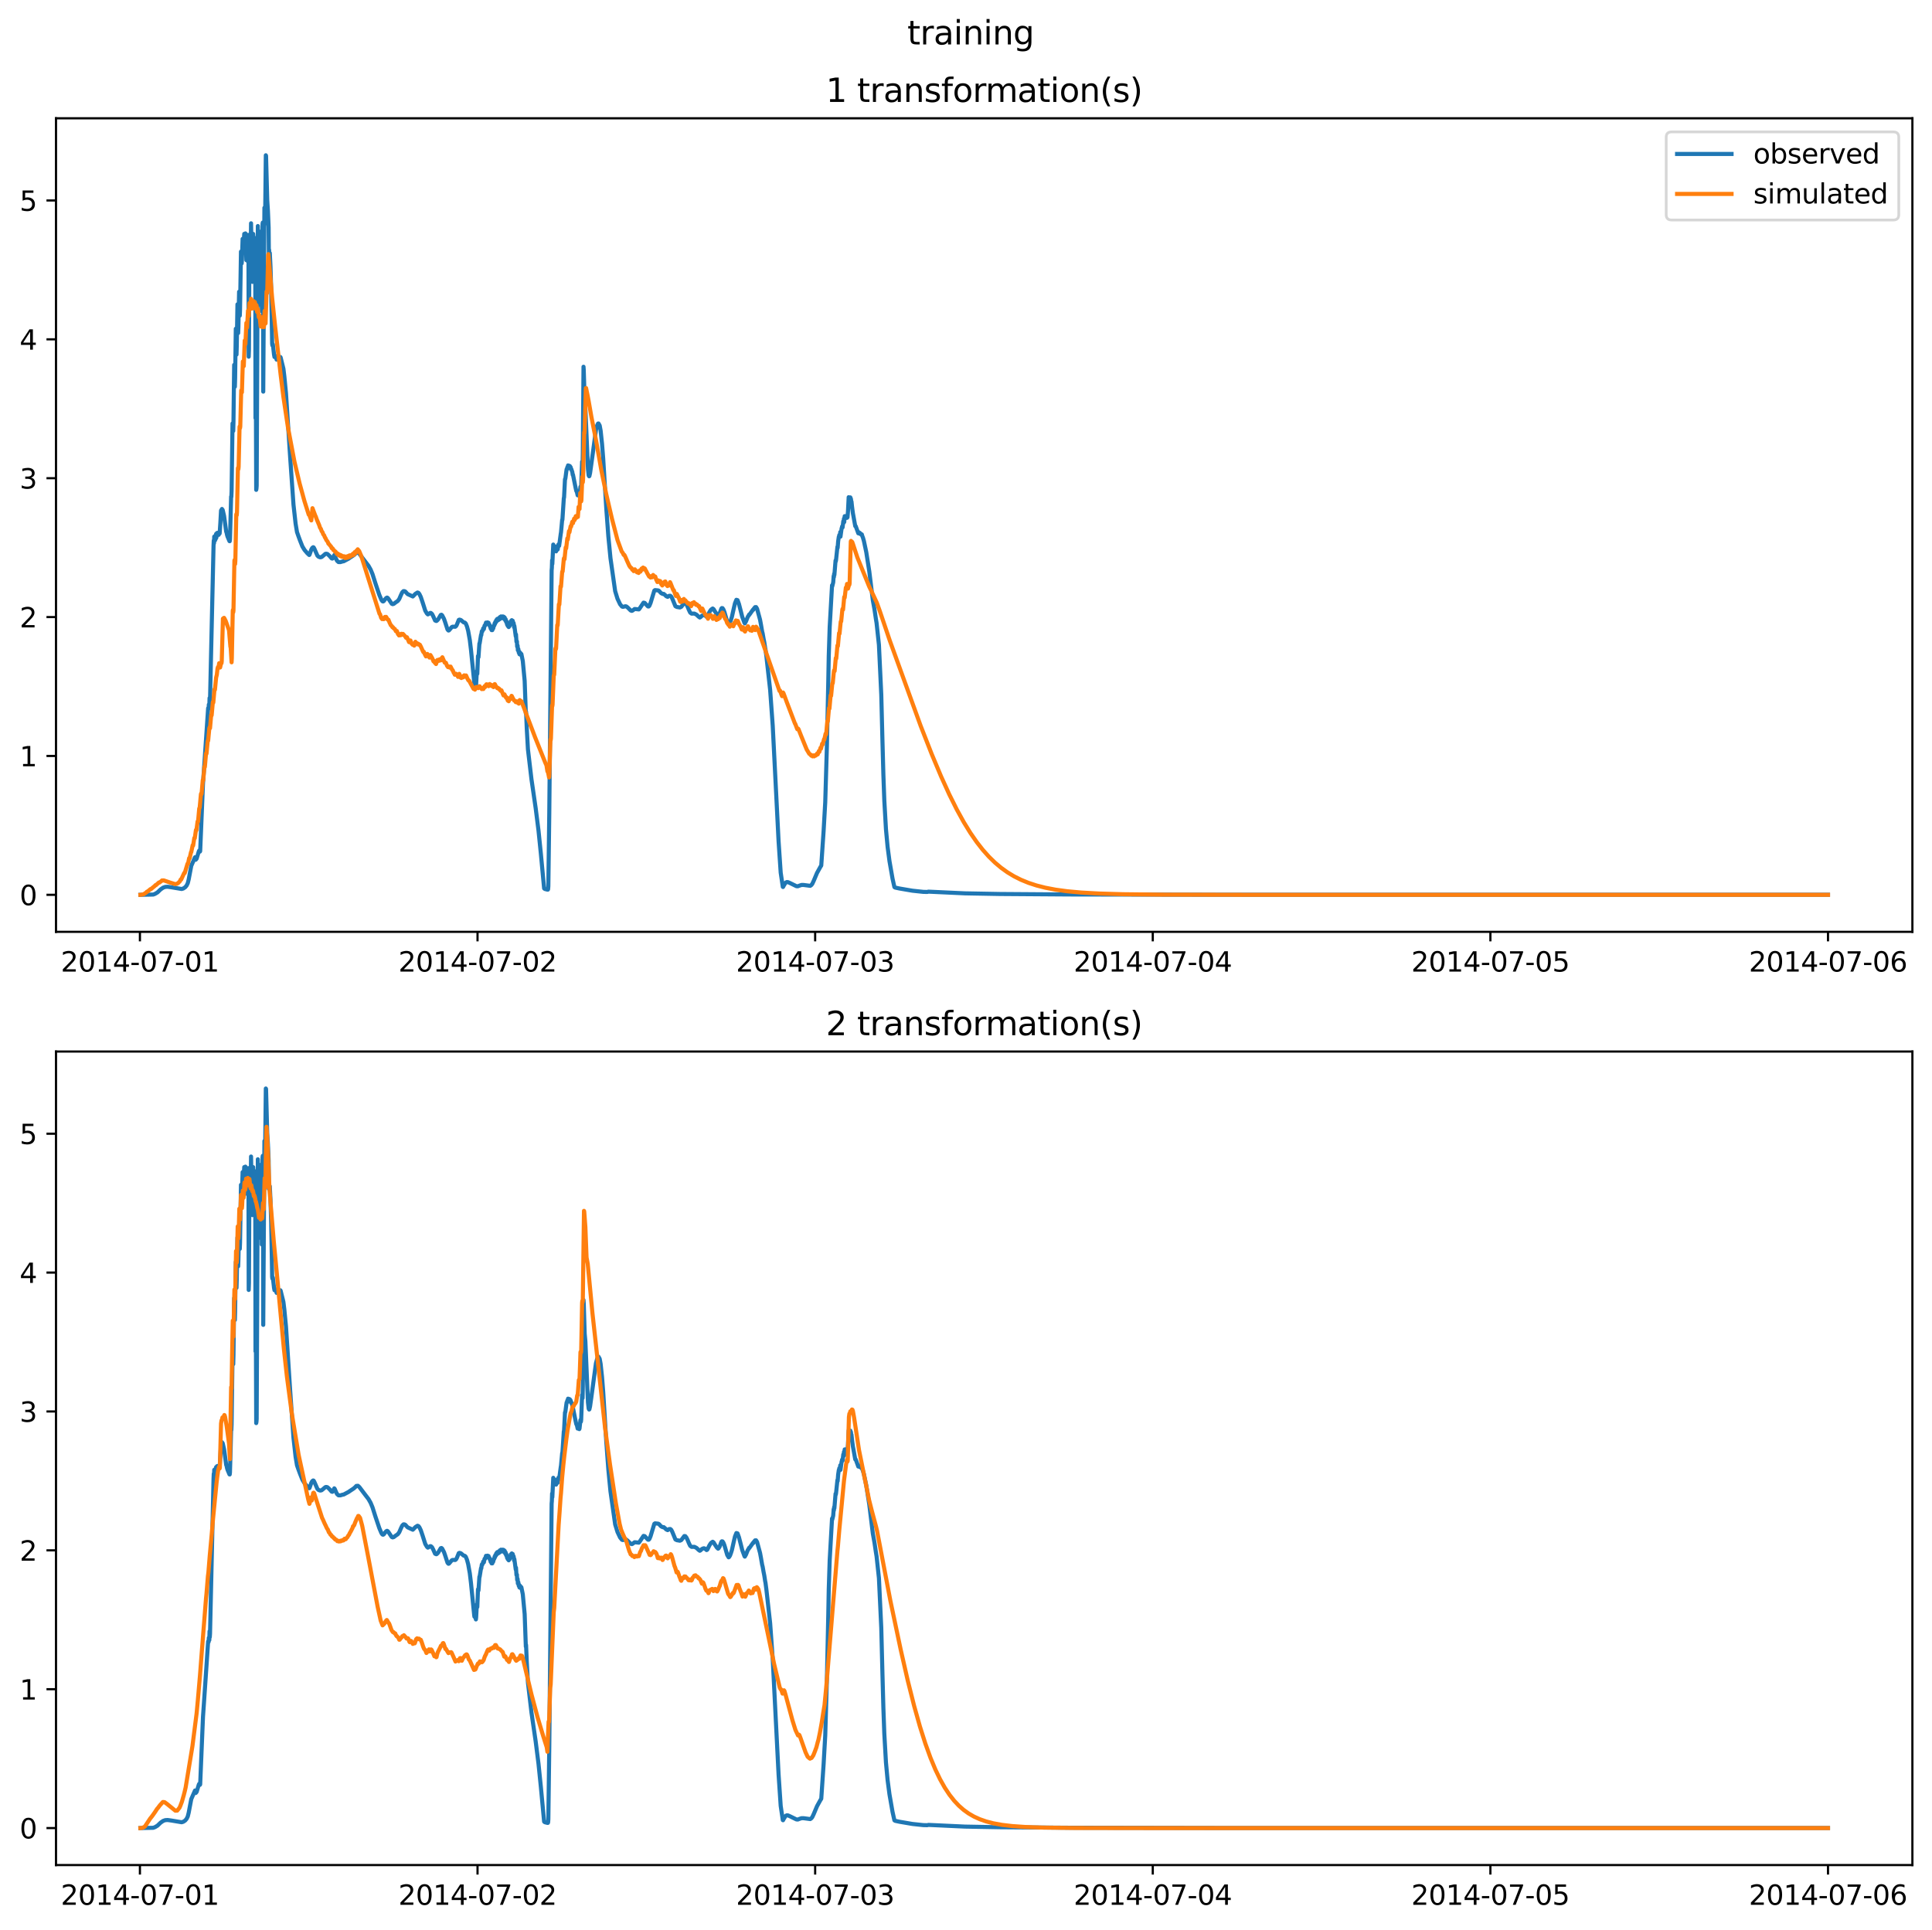 <?xml version="1.0" encoding="utf-8" standalone="no"?>
<!DOCTYPE svg PUBLIC "-//W3C//DTD SVG 1.1//EN"
  "http://www.w3.org/Graphics/SVG/1.1/DTD/svg11.dtd">
<svg xmlns:xlink="http://www.w3.org/1999/xlink" width="709.336pt" height="708.798pt" viewBox="0 0 709.336 708.798" xmlns="http://www.w3.org/2000/svg" version="1.1">
 <defs>
  <style type="text/css">*{stroke-linejoin: round; stroke-linecap: butt}</style>
 </defs>
 <g id="figure_1">
  <g id="patch_1">
   <path d="M 0 708.798 
L 709.336 708.798 
L 709.336 0 
L 0 0 
z
" style="fill: #ffffff"/>
  </g>
  <g id="axes_1">
   <g id="patch_2">
    <path d="M 20.562 342.2 
L 702.136 342.2 
L 702.136 43.44 
L 20.562 43.44 
z
" style="fill: #ffffff"/>
   </g>
   <g id="matplotlib.axis_1">
    <g id="xtick_1">
     <g id="line2d_1">
      <defs>
       <path id="md4600888c2" d="M 0 0 
L 0 3.5 
" style="stroke: #000000; stroke-width: 0.8"/>
      </defs>
      <g>
       <use xlink:href="#md4600888c2" x="51.371" y="342.2" style="stroke: #000000; stroke-width: 0.8"/>
      </g>
     </g>
     <g id="text_1">
      <!-- 2014-07-01 -->
      <g transform="translate(22.313 356.798) scale(0.1 -0.1)">
       <defs>
        <path id="DejaVuSans-32" d="M 1228 531 
L 3431 531 
L 3431 0 
L 469 0 
L 469 531 
Q 828 903 1448 1529 
Q 2069 2156 2228 2338 
Q 2531 2678 2651 2914 
Q 2772 3150 2772 3378 
Q 2772 3750 2511 3984 
Q 2250 4219 1831 4219 
Q 1534 4219 1204 4116 
Q 875 4013 500 3803 
L 500 4441 
Q 881 4594 1212 4672 
Q 1544 4750 1819 4750 
Q 2544 4750 2975 4387 
Q 3406 4025 3406 3419 
Q 3406 3131 3298 2873 
Q 3191 2616 2906 2266 
Q 2828 2175 2409 1742 
Q 1991 1309 1228 531 
z
" transform="scale(0.016)"/>
        <path id="DejaVuSans-30" d="M 2034 4250 
Q 1547 4250 1301 3770 
Q 1056 3291 1056 2328 
Q 1056 1369 1301 889 
Q 1547 409 2034 409 
Q 2525 409 2770 889 
Q 3016 1369 3016 2328 
Q 3016 3291 2770 3770 
Q 2525 4250 2034 4250 
z
M 2034 4750 
Q 2819 4750 3233 4129 
Q 3647 3509 3647 2328 
Q 3647 1150 3233 529 
Q 2819 -91 2034 -91 
Q 1250 -91 836 529 
Q 422 1150 422 2328 
Q 422 3509 836 4129 
Q 1250 4750 2034 4750 
z
" transform="scale(0.016)"/>
        <path id="DejaVuSans-31" d="M 794 531 
L 1825 531 
L 1825 4091 
L 703 3866 
L 703 4441 
L 1819 4666 
L 2450 4666 
L 2450 531 
L 3481 531 
L 3481 0 
L 794 0 
L 794 531 
z
" transform="scale(0.016)"/>
        <path id="DejaVuSans-34" d="M 2419 4116 
L 825 1625 
L 2419 1625 
L 2419 4116 
z
M 2253 4666 
L 3047 4666 
L 3047 1625 
L 3713 1625 
L 3713 1100 
L 3047 1100 
L 3047 0 
L 2419 0 
L 2419 1100 
L 313 1100 
L 313 1709 
L 2253 4666 
z
" transform="scale(0.016)"/>
        <path id="DejaVuSans-2d" d="M 313 2009 
L 1997 2009 
L 1997 1497 
L 313 1497 
L 313 2009 
z
" transform="scale(0.016)"/>
        <path id="DejaVuSans-37" d="M 525 4666 
L 3525 4666 
L 3525 4397 
L 1831 0 
L 1172 0 
L 2766 4134 
L 525 4134 
L 525 4666 
z
" transform="scale(0.016)"/>
       </defs>
       <use xlink:href="#DejaVuSans-32"/>
       <use xlink:href="#DejaVuSans-30" x="63.623"/>
       <use xlink:href="#DejaVuSans-31" x="127.246"/>
       <use xlink:href="#DejaVuSans-34" x="190.869"/>
       <use xlink:href="#DejaVuSans-2d" x="254.492"/>
       <use xlink:href="#DejaVuSans-30" x="290.576"/>
       <use xlink:href="#DejaVuSans-37" x="354.199"/>
       <use xlink:href="#DejaVuSans-2d" x="417.822"/>
       <use xlink:href="#DejaVuSans-30" x="453.906"/>
       <use xlink:href="#DejaVuSans-31" x="517.529"/>
      </g>
     </g>
    </g>
    <g id="xtick_2">
     <g id="line2d_2">
      <g>
       <use xlink:href="#md4600888c2" x="175.328" y="342.2" style="stroke: #000000; stroke-width: 0.8"/>
      </g>
     </g>
     <g id="text_2">
      <!-- 2014-07-02 -->
      <g transform="translate(146.27 356.798) scale(0.1 -0.1)">
       <use xlink:href="#DejaVuSans-32"/>
       <use xlink:href="#DejaVuSans-30" x="63.623"/>
       <use xlink:href="#DejaVuSans-31" x="127.246"/>
       <use xlink:href="#DejaVuSans-34" x="190.869"/>
       <use xlink:href="#DejaVuSans-2d" x="254.492"/>
       <use xlink:href="#DejaVuSans-30" x="290.576"/>
       <use xlink:href="#DejaVuSans-37" x="354.199"/>
       <use xlink:href="#DejaVuSans-2d" x="417.822"/>
       <use xlink:href="#DejaVuSans-30" x="453.906"/>
       <use xlink:href="#DejaVuSans-32" x="517.529"/>
      </g>
     </g>
    </g>
    <g id="xtick_3">
     <g id="line2d_3">
      <g>
       <use xlink:href="#md4600888c2" x="299.285" y="342.2" style="stroke: #000000; stroke-width: 0.8"/>
      </g>
     </g>
     <g id="text_3">
      <!-- 2014-07-03 -->
      <g transform="translate(270.227 356.798) scale(0.1 -0.1)">
       <defs>
        <path id="DejaVuSans-33" d="M 2597 2516 
Q 3050 2419 3304 2112 
Q 3559 1806 3559 1356 
Q 3559 666 3084 287 
Q 2609 -91 1734 -91 
Q 1441 -91 1130 -33 
Q 819 25 488 141 
L 488 750 
Q 750 597 1062 519 
Q 1375 441 1716 441 
Q 2309 441 2620 675 
Q 2931 909 2931 1356 
Q 2931 1769 2642 2001 
Q 2353 2234 1838 2234 
L 1294 2234 
L 1294 2753 
L 1863 2753 
Q 2328 2753 2575 2939 
Q 2822 3125 2822 3475 
Q 2822 3834 2567 4026 
Q 2313 4219 1838 4219 
Q 1578 4219 1281 4162 
Q 984 4106 628 3988 
L 628 4550 
Q 988 4650 1302 4700 
Q 1616 4750 1894 4750 
Q 2613 4750 3031 4423 
Q 3450 4097 3450 3541 
Q 3450 3153 3228 2886 
Q 3006 2619 2597 2516 
z
" transform="scale(0.016)"/>
       </defs>
       <use xlink:href="#DejaVuSans-32"/>
       <use xlink:href="#DejaVuSans-30" x="63.623"/>
       <use xlink:href="#DejaVuSans-31" x="127.246"/>
       <use xlink:href="#DejaVuSans-34" x="190.869"/>
       <use xlink:href="#DejaVuSans-2d" x="254.492"/>
       <use xlink:href="#DejaVuSans-30" x="290.576"/>
       <use xlink:href="#DejaVuSans-37" x="354.199"/>
       <use xlink:href="#DejaVuSans-2d" x="417.822"/>
       <use xlink:href="#DejaVuSans-30" x="453.906"/>
       <use xlink:href="#DejaVuSans-33" x="517.529"/>
      </g>
     </g>
    </g>
    <g id="xtick_4">
     <g id="line2d_4">
      <g>
       <use xlink:href="#md4600888c2" x="423.242" y="342.2" style="stroke: #000000; stroke-width: 0.8"/>
      </g>
     </g>
     <g id="text_4">
      <!-- 2014-07-04 -->
      <g transform="translate(394.184 356.798) scale(0.1 -0.1)">
       <use xlink:href="#DejaVuSans-32"/>
       <use xlink:href="#DejaVuSans-30" x="63.623"/>
       <use xlink:href="#DejaVuSans-31" x="127.246"/>
       <use xlink:href="#DejaVuSans-34" x="190.869"/>
       <use xlink:href="#DejaVuSans-2d" x="254.492"/>
       <use xlink:href="#DejaVuSans-30" x="290.576"/>
       <use xlink:href="#DejaVuSans-37" x="354.199"/>
       <use xlink:href="#DejaVuSans-2d" x="417.822"/>
       <use xlink:href="#DejaVuSans-30" x="453.906"/>
       <use xlink:href="#DejaVuSans-34" x="517.529"/>
      </g>
     </g>
    </g>
    <g id="xtick_5">
     <g id="line2d_5">
      <g>
       <use xlink:href="#md4600888c2" x="547.199" y="342.2" style="stroke: #000000; stroke-width: 0.8"/>
      </g>
     </g>
     <g id="text_5">
      <!-- 2014-07-05 -->
      <g transform="translate(518.141 356.798) scale(0.1 -0.1)">
       <defs>
        <path id="DejaVuSans-35" d="M 691 4666 
L 3169 4666 
L 3169 4134 
L 1269 4134 
L 1269 2991 
Q 1406 3038 1543 3061 
Q 1681 3084 1819 3084 
Q 2600 3084 3056 2656 
Q 3513 2228 3513 1497 
Q 3513 744 3044 326 
Q 2575 -91 1722 -91 
Q 1428 -91 1123 -41 
Q 819 9 494 109 
L 494 744 
Q 775 591 1075 516 
Q 1375 441 1709 441 
Q 2250 441 2565 725 
Q 2881 1009 2881 1497 
Q 2881 1984 2565 2268 
Q 2250 2553 1709 2553 
Q 1456 2553 1204 2497 
Q 953 2441 691 2322 
L 691 4666 
z
" transform="scale(0.016)"/>
       </defs>
       <use xlink:href="#DejaVuSans-32"/>
       <use xlink:href="#DejaVuSans-30" x="63.623"/>
       <use xlink:href="#DejaVuSans-31" x="127.246"/>
       <use xlink:href="#DejaVuSans-34" x="190.869"/>
       <use xlink:href="#DejaVuSans-2d" x="254.492"/>
       <use xlink:href="#DejaVuSans-30" x="290.576"/>
       <use xlink:href="#DejaVuSans-37" x="354.199"/>
       <use xlink:href="#DejaVuSans-2d" x="417.822"/>
       <use xlink:href="#DejaVuSans-30" x="453.906"/>
       <use xlink:href="#DejaVuSans-35" x="517.529"/>
      </g>
     </g>
    </g>
    <g id="xtick_6">
     <g id="line2d_6">
      <g>
       <use xlink:href="#md4600888c2" x="671.156" y="342.2" style="stroke: #000000; stroke-width: 0.8"/>
      </g>
     </g>
     <g id="text_6">
      <!-- 2014-07-06 -->
      <g transform="translate(642.098 356.798) scale(0.1 -0.1)">
       <defs>
        <path id="DejaVuSans-36" d="M 2113 2584 
Q 1688 2584 1439 2293 
Q 1191 2003 1191 1497 
Q 1191 994 1439 701 
Q 1688 409 2113 409 
Q 2538 409 2786 701 
Q 3034 994 3034 1497 
Q 3034 2003 2786 2293 
Q 2538 2584 2113 2584 
z
M 3366 4563 
L 3366 3988 
Q 3128 4100 2886 4159 
Q 2644 4219 2406 4219 
Q 1781 4219 1451 3797 
Q 1122 3375 1075 2522 
Q 1259 2794 1537 2939 
Q 1816 3084 2150 3084 
Q 2853 3084 3261 2657 
Q 3669 2231 3669 1497 
Q 3669 778 3244 343 
Q 2819 -91 2113 -91 
Q 1303 -91 875 529 
Q 447 1150 447 2328 
Q 447 3434 972 4092 
Q 1497 4750 2381 4750 
Q 2619 4750 2861 4703 
Q 3103 4656 3366 4563 
z
" transform="scale(0.016)"/>
       </defs>
       <use xlink:href="#DejaVuSans-32"/>
       <use xlink:href="#DejaVuSans-30" x="63.623"/>
       <use xlink:href="#DejaVuSans-31" x="127.246"/>
       <use xlink:href="#DejaVuSans-34" x="190.869"/>
       <use xlink:href="#DejaVuSans-2d" x="254.492"/>
       <use xlink:href="#DejaVuSans-30" x="290.576"/>
       <use xlink:href="#DejaVuSans-37" x="354.199"/>
       <use xlink:href="#DejaVuSans-2d" x="417.822"/>
       <use xlink:href="#DejaVuSans-30" x="453.906"/>
       <use xlink:href="#DejaVuSans-36" x="517.529"/>
      </g>
     </g>
    </g>
   </g>
   <g id="matplotlib.axis_2">
    <g id="ytick_1">
     <g id="line2d_7">
      <defs>
       <path id="m8b4379ad3b" d="M 0 0 
L -3.5 0 
" style="stroke: #000000; stroke-width: 0.8"/>
      </defs>
      <g>
       <use xlink:href="#m8b4379ad3b" x="20.562" y="328.611" style="stroke: #000000; stroke-width: 0.8"/>
      </g>
     </g>
     <g id="text_7">
      <!-- 0 -->
      <g transform="translate(7.2 332.411) scale(0.1 -0.1)">
       <use xlink:href="#DejaVuSans-30"/>
      </g>
     </g>
    </g>
    <g id="ytick_2">
     <g id="line2d_8">
      <g>
       <use xlink:href="#m8b4379ad3b" x="20.562" y="277.613" style="stroke: #000000; stroke-width: 0.8"/>
      </g>
     </g>
     <g id="text_8">
      <!-- 1 -->
      <g transform="translate(7.2 281.413) scale(0.1 -0.1)">
       <use xlink:href="#DejaVuSans-31"/>
      </g>
     </g>
    </g>
    <g id="ytick_3">
     <g id="line2d_9">
      <g>
       <use xlink:href="#m8b4379ad3b" x="20.562" y="226.615" style="stroke: #000000; stroke-width: 0.8"/>
      </g>
     </g>
     <g id="text_9">
      <!-- 2 -->
      <g transform="translate(7.2 230.415) scale(0.1 -0.1)">
       <use xlink:href="#DejaVuSans-32"/>
      </g>
     </g>
    </g>
    <g id="ytick_4">
     <g id="line2d_10">
      <g>
       <use xlink:href="#m8b4379ad3b" x="20.562" y="175.617" style="stroke: #000000; stroke-width: 0.8"/>
      </g>
     </g>
     <g id="text_10">
      <!-- 3 -->
      <g transform="translate(7.2 179.417) scale(0.1 -0.1)">
       <use xlink:href="#DejaVuSans-33"/>
      </g>
     </g>
    </g>
    <g id="ytick_5">
     <g id="line2d_11">
      <g>
       <use xlink:href="#m8b4379ad3b" x="20.562" y="124.619" style="stroke: #000000; stroke-width: 0.8"/>
      </g>
     </g>
     <g id="text_11">
      <!-- 4 -->
      <g transform="translate(7.2 128.419) scale(0.1 -0.1)">
       <use xlink:href="#DejaVuSans-34"/>
      </g>
     </g>
    </g>
    <g id="ytick_6">
     <g id="line2d_12">
      <g>
       <use xlink:href="#m8b4379ad3b" x="20.562" y="73.621" style="stroke: #000000; stroke-width: 0.8"/>
      </g>
     </g>
     <g id="text_12">
      <!-- 5 -->
      <g transform="translate(7.2 77.421) scale(0.1 -0.1)">
       <use xlink:href="#DejaVuSans-35"/>
      </g>
     </g>
    </g>
   </g>
   <g id="line2d_13">
    <path d="M 51.543 328.611 
L 56.278 328.509 
L 56.966 328.238 
L 57.827 327.717 
L 58.946 326.64 
L 59.893 325.981 
L 60.668 325.709 
L 61.529 325.65 
L 62.82 325.823 
L 66.693 326.474 
L 67.296 326.292 
L 67.985 325.836 
L 68.501 325.222 
L 68.932 324.351 
L 69.276 322.98 
L 70.223 317.979 
L 71.6 314.809 
L 71.686 314.959 
L 71.858 315.735 
L 72.203 315.325 
L 72.977 312.686 
L 73.149 312.338 
L 73.322 312.574 
L 73.408 312.739 
L 73.494 312.591 
L 74.527 287.792 
L 74.871 282.824 
L 75.302 276.511 
L 76.421 260.045 
L 76.593 260.278 
L 76.679 258.715 
L 76.765 259.683 
L 76.851 259.559 
L 76.937 256.343 
L 77.023 258.492 
L 77.109 257.238 
L 78.4 200.392 
L 78.487 198.484 
L 78.573 199.531 
L 78.659 197.057 
L 78.745 198.481 
L 78.831 197.973 
L 78.917 198.513 
L 79.003 198.077 
L 79.089 198.13 
L 79.175 196.527 
L 79.261 197.777 
L 79.347 196.055 
L 79.433 197.46 
L 79.692 195.712 
L 79.778 196.393 
L 79.864 195.674 
L 79.95 196.475 
L 80.036 195.883 
L 80.122 196.29 
L 80.208 195.582 
L 80.294 196.409 
L 80.38 195.724 
L 80.466 195.958 
L 80.552 195.674 
L 80.639 195.915 
L 80.897 192.141 
L 81.155 187.451 
L 81.241 187.309 
L 81.327 187.49 
L 81.413 187.352 
L 81.499 186.906 
L 81.672 187.542 
L 81.758 187.269 
L 82.274 189.493 
L 83.049 195.266 
L 83.135 195.348 
L 83.393 196.552 
L 83.565 197.1 
L 84.254 198.729 
L 84.34 198.754 
L 84.426 198.051 
L 84.598 192.123 
L 84.857 182.354 
L 84.943 182.458 
L 85.029 180.388 
L 85.373 155.504 
L 85.631 158.263 
L 85.717 154.939 
L 85.976 134.005 
L 86.062 135.57 
L 86.234 142.019 
L 86.32 139.06 
L 86.578 120.718 
L 86.836 130.217 
L 86.922 127.337 
L 87.181 111.764 
L 87.439 122.316 
L 87.525 120.015 
L 87.783 107.14 
L 88.042 115.908 
L 88.128 113.68 
L 88.472 92.4 
L 88.558 92.836 
L 88.73 96.731 
L 88.816 95.683 
L 89.075 87.72 
L 89.333 91.874 
L 89.677 85.884 
L 89.935 89.813 
L 90.107 85.714 
L 90.194 87.246 
L 90.452 95.543 
L 90.624 86.208 
L 90.796 94.159 
L 90.882 93.254 
L 90.968 95.933 
L 91.054 88.967 
L 91.227 92.313 
L 91.313 130.991 
L 91.399 128.445 
L 91.571 92.071 
L 91.657 86.118 
L 91.743 87.867 
L 91.915 101.408 
L 92.173 82 
L 92.346 91.662 
L 92.432 93.316 
L 92.518 90.68 
L 92.69 103.514 
L 92.948 85.895 
L 93.034 87.192 
L 93.206 99.541 
L 93.379 87.309 
L 93.637 96.212 
L 93.723 92.917 
L 93.809 153.548 
L 93.895 129.606 
L 94.067 179.896 
L 94.153 179.453 
L 94.239 178.381 
L 94.498 118.573 
L 94.67 83.008 
L 94.842 98.605 
L 94.928 97.524 
L 95.1 86.971 
L 95.186 88.553 
L 95.272 99.324 
L 95.531 86.887 
L 95.703 111.927 
L 95.875 96.548 
L 95.961 84.959 
L 96.133 114.316 
L 96.391 82.307 
L 96.478 81.736 
L 96.564 87.572 
L 96.65 143.821 
L 97.08 76.289 
L 97.252 82.276 
L 97.338 80.384 
L 97.597 57.02 
L 97.683 57.204 
L 98.113 73.43 
L 98.371 77.478 
L 98.63 83.55 
L 98.716 93.932 
L 98.802 91.742 
L 98.888 93.675 
L 98.974 93.426 
L 99.06 92.926 
L 99.318 98.13 
L 99.576 106.702 
L 99.921 126.204 
L 100.007 126.838 
L 100.093 126.282 
L 100.179 126.454 
L 100.609 130.218 
L 100.782 131.112 
L 101.04 130.649 
L 101.126 130.731 
L 101.298 131.055 
L 101.556 132.065 
L 101.815 131.34 
L 102.073 130.703 
L 102.245 130.929 
L 102.503 131.915 
L 102.848 131.293 
L 102.934 131.111 
L 103.02 131.206 
L 104.053 135.392 
L 104.397 138.196 
L 105 144.419 
L 106.549 168.166 
L 107.754 185.334 
L 108.529 192.311 
L 109.045 195.397 
L 109.562 196.882 
L 110.164 198.518 
L 111.025 200.68 
L 111.8 201.954 
L 112.833 203.167 
L 113.522 203.813 
L 113.608 203.771 
L 113.866 203.1 
L 114.296 201.818 
L 114.641 201.215 
L 114.985 200.957 
L 115.157 201.03 
L 115.415 201.497 
L 116.534 204.046 
L 116.965 204.46 
L 117.567 204.67 
L 118.084 204.563 
L 118.773 203.994 
L 119.461 203.398 
L 119.806 203.342 
L 120.236 203.452 
L 120.925 204.097 
L 121.785 205.073 
L 122.044 205.13 
L 122.216 204.925 
L 122.732 203.848 
L 122.904 204.063 
L 123.421 205.307 
L 123.765 205.955 
L 124.282 206.418 
L 124.97 206.426 
L 125.831 206.171 
L 126.176 206.125 
L 127.983 205.161 
L 128.414 204.85 
L 129.619 204.062 
L 129.877 203.884 
L 130.221 203.584 
L 130.48 203.348 
L 130.824 202.968 
L 131.426 202.915 
L 131.943 203.386 
L 134.353 206.567 
L 135.3 207.796 
L 136.075 209.168 
L 136.763 210.826 
L 137.796 214.092 
L 139.26 218.445 
L 140.035 220.283 
L 140.379 220.776 
L 140.637 220.882 
L 140.895 220.755 
L 141.24 220.277 
L 141.756 219.639 
L 142.101 219.452 
L 142.359 219.572 
L 142.703 220.032 
L 143.822 221.715 
L 144.166 221.868 
L 144.597 221.745 
L 145.027 221.395 
L 145.63 220.977 
L 146.06 220.69 
L 146.577 219.982 
L 147.265 218.39 
L 147.696 217.513 
L 148.126 217.088 
L 148.471 217.08 
L 148.815 217.239 
L 149.331 217.822 
L 149.676 218.18 
L 151.569 219.048 
L 151.828 218.798 
L 152.516 218.075 
L 153.291 217.589 
L 153.635 217.714 
L 153.98 218.153 
L 154.496 219.224 
L 155.185 221.281 
L 156.132 224.257 
L 156.734 225.287 
L 157.079 225.627 
L 157.337 225.523 
L 157.939 225.082 
L 158.198 225.104 
L 158.628 225.485 
L 159.059 226.323 
L 159.747 227.873 
L 160.178 228.05 
L 160.35 228.001 
L 160.866 227.459 
L 161.813 225.843 
L 162.071 225.756 
L 162.33 225.957 
L 163.018 227.276 
L 163.449 228.523 
L 164.309 231.182 
L 164.654 231.552 
L 164.826 231.511 
L 165.342 230.922 
L 165.859 230.286 
L 166.203 230.139 
L 167.15 230.169 
L 167.494 229.867 
L 167.753 229.359 
L 168.441 227.649 
L 168.7 227.545 
L 169.216 227.697 
L 170.249 228.564 
L 170.679 228.65 
L 171.024 229.023 
L 171.454 230.08 
L 171.885 231.676 
L 172.487 235.037 
L 172.918 238.62 
L 174.123 250.636 
L 174.209 251.028 
L 174.467 250.451 
L 174.725 251.99 
L 174.811 251.336 
L 175.07 246.516 
L 175.242 247.439 
L 175.5 240.901 
L 175.586 241.091 
L 175.672 241.36 
L 176.017 236.321 
L 176.103 236.311 
L 176.619 233.115 
L 176.705 233.256 
L 176.877 231.96 
L 176.963 231.72 
L 177.049 231.922 
L 177.308 231.307 
L 177.394 230.771 
L 177.48 230.91 
L 177.652 231.028 
L 177.824 230.15 
L 177.91 229.748 
L 177.996 229.827 
L 178.082 229.502 
L 178.169 229.677 
L 178.427 228.644 
L 178.513 228.97 
L 178.599 228.942 
L 178.771 228.616 
L 178.943 228.705 
L 179.029 228.57 
L 179.202 228.95 
L 179.374 228.711 
L 179.546 229.44 
L 179.718 229.38 
L 179.89 230.087 
L 179.976 229.973 
L 180.148 230.843 
L 180.234 230.736 
L 180.321 230.687 
L 180.493 231.409 
L 180.665 231.058 
L 180.751 231.41 
L 181.009 230.641 
L 181.095 230.758 
L 181.267 229.76 
L 181.354 229.907 
L 181.44 229.791 
L 181.612 228.889 
L 181.698 229.24 
L 181.87 228.35 
L 181.956 228.422 
L 182.042 228.596 
L 182.214 227.703 
L 182.387 228.115 
L 182.559 227.285 
L 182.731 227.834 
L 182.903 227.166 
L 183.075 227.642 
L 183.247 226.898 
L 183.42 227.416 
L 183.592 226.586 
L 183.764 227.108 
L 183.936 226.377 
L 184.108 227.043 
L 184.28 226.413 
L 184.452 227.014 
L 184.625 226.377 
L 184.797 227.063 
L 184.969 226.495 
L 185.141 227.307 
L 185.313 226.8 
L 185.485 227.784 
L 185.658 227.404 
L 185.83 228.427 
L 185.916 228.067 
L 186.002 228.298 
L 186.174 229.366 
L 186.26 228.816 
L 186.346 229.113 
L 186.432 229.894 
L 186.518 229.724 
L 186.605 229.326 
L 186.777 230.285 
L 186.949 229.406 
L 187.035 229.967 
L 187.121 229.852 
L 187.293 228.721 
L 187.379 229.361 
L 187.551 228.091 
L 187.637 228.31 
L 187.724 228.932 
L 187.896 227.749 
L 188.068 228.847 
L 188.24 227.956 
L 188.412 229.185 
L 188.498 228.694 
L 188.584 228.829 
L 188.757 230.363 
L 188.843 229.809 
L 189.359 233.673 
L 189.445 232.984 
L 189.617 235.654 
L 189.703 235.494 
L 189.79 235.533 
L 189.876 237.455 
L 189.962 236.954 
L 190.048 237.157 
L 190.134 238.802 
L 190.22 238.668 
L 190.306 238.331 
L 190.478 239.697 
L 190.564 239.192 
L 190.736 240.278 
L 190.909 239.597 
L 190.995 240.265 
L 191.081 240.092 
L 191.167 239.91 
L 191.253 240.545 
L 191.339 240.418 
L 191.425 240.183 
L 191.942 242.746 
L 192.63 250.011 
L 193.061 261.968 
L 193.147 261.383 
L 193.405 267.533 
L 193.835 275.201 
L 195.127 286.158 
L 196.676 296.814 
L 197.709 304.99 
L 198.57 313.421 
L 199.775 326.246 
L 200.033 326.47 
L 200.98 326.708 
L 201.152 326.707 
L 201.238 326.566 
L 201.324 325.425 
L 201.669 298.614 
L 202.53 209.481 
L 202.616 208.538 
L 202.702 205.747 
L 202.788 207.106 
L 203.132 199.98 
L 203.218 201.181 
L 203.304 200.382 
L 203.39 202.104 
L 203.476 201.217 
L 203.562 202.216 
L 203.649 202.015 
L 203.821 200.695 
L 203.907 200.703 
L 204.165 202.487 
L 204.423 201.166 
L 204.509 201.293 
L 204.682 201.847 
L 204.768 201.751 
L 205.026 199.94 
L 205.198 199.971 
L 205.284 200.457 
L 205.887 195.992 
L 205.973 195.504 
L 206.403 190.884 
L 206.489 190.881 
L 207.006 182.906 
L 207.092 182.721 
L 207.436 175.975 
L 207.522 175.959 
L 207.608 175.524 
L 207.867 173.528 
L 208.039 172.289 
L 208.211 172.182 
L 208.297 171.585 
L 208.383 172.112 
L 208.555 170.919 
L 208.641 171.513 
L 208.813 171.073 
L 208.9 171.533 
L 208.986 171.036 
L 209.158 171.635 
L 209.244 171.181 
L 209.416 171.827 
L 209.502 171.547 
L 209.674 172.376 
L 209.76 172.242 
L 210.019 173.066 
L 210.105 173.223 
L 210.277 174.393 
L 210.363 174.297 
L 211.31 179.033 
L 211.568 180.215 
L 211.826 180.753 
L 212.085 181.902 
L 212.429 180.958 
L 212.687 182.108 
L 212.773 181.877 
L 213.118 178.735 
L 213.204 179.096 
L 213.29 179.371 
L 213.376 178.636 
L 213.72 169.541 
L 213.892 170.725 
L 213.978 166.452 
L 214.237 134.682 
L 214.323 135.862 
L 214.667 147.041 
L 214.925 149.892 
L 215.872 172.286 
L 216.13 174.591 
L 216.303 174.911 
L 216.389 174.844 
L 216.647 173.719 
L 217.077 170.669 
L 218.799 157.932 
L 219.229 156.302 
L 219.574 155.54 
L 219.66 155.598 
L 219.746 155.519 
L 220.176 156.281 
L 220.52 158.147 
L 221.037 162.971 
L 221.467 168.454 
L 222.586 186.552 
L 223.361 197.021 
L 224.136 204.981 
L 225.858 217.102 
L 226.718 219.894 
L 227.665 221.897 
L 228.354 222.747 
L 228.698 222.858 
L 229.215 222.744 
L 229.645 222.633 
L 229.989 222.717 
L 230.506 223.14 
L 231.539 224.19 
L 231.969 224.333 
L 232.228 224.23 
L 233.002 223.646 
L 233.433 223.678 
L 234.552 223.801 
L 234.81 223.493 
L 236.273 221.314 
L 236.704 221.408 
L 237.306 222.08 
L 237.909 222.707 
L 238.167 222.727 
L 238.425 222.461 
L 238.856 221.434 
L 240.233 216.887 
L 240.491 216.706 
L 241.696 216.83 
L 242.041 217.056 
L 242.385 217.465 
L 242.729 217.817 
L 243.332 218.126 
L 243.676 218.095 
L 244.193 218.527 
L 244.623 218.961 
L 245.14 219.197 
L 245.398 218.952 
L 245.656 218.809 
L 246.087 218.787 
L 246.431 219.058 
L 246.775 219.691 
L 247.98 222.62 
L 248.497 222.893 
L 249.616 223.085 
L 250.132 222.861 
L 251.251 221.37 
L 251.596 221.403 
L 252.026 221.94 
L 252.457 222.819 
L 252.887 223.883 
L 253.404 224.971 
L 253.92 225.343 
L 254.953 225.332 
L 255.728 225.729 
L 256.502 226.47 
L 256.933 226.776 
L 257.191 226.635 
L 257.708 226.127 
L 258.31 225.865 
L 258.568 225.878 
L 258.827 225.992 
L 259.429 226.52 
L 259.687 226.366 
L 260.462 224.792 
L 260.979 223.99 
L 261.237 223.76 
L 261.667 223.462 
L 262.012 223.718 
L 262.442 224.454 
L 263.217 225.619 
L 263.647 226.01 
L 263.819 225.885 
L 264.25 225.197 
L 264.852 223.493 
L 265.024 223.303 
L 265.283 223.339 
L 265.627 223.865 
L 265.971 224.754 
L 266.402 226.231 
L 267.004 228.326 
L 267.521 229.185 
L 267.693 229.082 
L 268.037 228.513 
L 268.382 227.588 
L 268.726 226.484 
L 269.415 223.394 
L 269.845 221.556 
L 270.362 220.269 
L 270.792 220.4 
L 271.308 221.81 
L 271.911 224.136 
L 272.514 226.525 
L 273.374 228.858 
L 273.46 228.928 
L 273.891 228.176 
L 274.579 226.456 
L 274.838 226.151 
L 275.01 225.72 
L 275.096 225.811 
L 276.473 223.88 
L 276.559 223.951 
L 276.732 223.58 
L 277.248 222.952 
L 277.42 223.003 
L 277.592 222.941 
L 277.851 223.378 
L 277.937 223.463 
L 279.056 227.594 
L 279.4 229.443 
L 279.83 231.953 
L 280.003 232.591 
L 280.347 234.566 
L 280.605 235.84 
L 280.949 238.076 
L 281.036 238.418 
L 281.38 241.018 
L 282.757 253.331 
L 283.704 266.499 
L 285.856 308.926 
L 286.631 320.449 
L 287.406 325.684 
L 287.492 325.738 
L 287.836 325.089 
L 288.439 324.153 
L 288.869 323.925 
L 289.299 323.958 
L 290.074 324.298 
L 292.398 325.436 
L 292.915 325.477 
L 293.517 325.241 
L 294.292 324.986 
L 295.067 324.993 
L 297.477 325.31 
L 297.907 325.008 
L 298.252 324.548 
L 298.768 323.444 
L 299.973 320.577 
L 301.265 318.239 
L 301.523 317.874 
L 302.384 305.228 
L 302.986 294.64 
L 303.589 274.29 
L 304.105 250.323 
L 304.277 240.876 
L 304.622 230.239 
L 305.483 214.94 
L 305.569 215.297 
L 305.913 213.865 
L 306.085 211.528 
L 306.171 211.929 
L 306.257 210.726 
L 306.343 211.159 
L 306.774 205.844 
L 306.86 206.157 
L 306.946 205.728 
L 307.462 200.802 
L 307.549 201.197 
L 307.721 198.859 
L 307.979 197.089 
L 308.065 197.139 
L 308.151 196.463 
L 308.237 196.756 
L 308.323 196.36 
L 308.409 196.673 
L 308.495 195.396 
L 308.582 197.07 
L 309.012 193.961 
L 309.098 193.998 
L 309.184 193.31 
L 309.27 193.456 
L 309.356 193.686 
L 309.615 191.407 
L 309.701 192.064 
L 309.873 190.425 
L 309.959 191.731 
L 310.131 189.552 
L 310.217 190.193 
L 310.389 189.718 
L 310.475 189.536 
L 310.561 189.896 
L 310.647 189.511 
L 310.734 190.194 
L 310.906 189.651 
L 310.992 190.161 
L 311.078 189.804 
L 311.164 189.975 
L 311.336 187.792 
L 311.594 182.591 
L 311.68 183.006 
L 311.767 182.909 
L 311.853 183.162 
L 311.939 183.131 
L 312.197 182.664 
L 312.283 183.491 
L 312.369 183.063 
L 312.455 183.466 
L 312.541 184.619 
L 312.627 184.188 
L 312.8 185.852 
L 312.972 187.206 
L 313.144 188.469 
L 314.005 193.212 
L 314.091 193.301 
L 314.177 193.225 
L 315.124 195.848 
L 315.296 195.449 
L 315.554 195.978 
L 315.726 195.704 
L 315.898 196.07 
L 316.071 196.238 
L 316.329 196.417 
L 316.415 196.237 
L 316.587 196.822 
L 316.845 197.492 
L 317.19 198.7 
L 318.05 202.767 
L 319.17 209.908 
L 320.461 220.449 
L 321.063 223.776 
L 321.58 227.251 
L 321.838 228.82 
L 322.699 236.806 
L 323.56 255.087 
L 323.99 271.944 
L 324.334 284.492 
L 324.679 293.972 
L 325.281 304.54 
L 325.884 311.008 
L 326.573 316.226 
L 327.692 322.657 
L 328.38 325.758 
L 328.638 325.943 
L 330.274 326.295 
L 335.008 327.102 
L 338.968 327.524 
L 340.432 327.561 
L 340.862 327.445 
L 354.291 328.071 
L 367.117 328.305 
L 392.597 328.485 
L 448.636 328.58 
L 628.459 328.585 
L 671.156 328.585 
L 671.156 328.585 
" clip-path="url(#p8049b16c09)" style="fill: none; stroke: #1f77b4; stroke-width: 1.5; stroke-linecap: square"/>
   </g>
   <g id="line2d_14">
    <path d="M 51.543 328.611 
L 52.06 328.553 
L 52.232 328.499 
L 52.662 328.44 
L 53.437 327.927 
L 53.609 327.829 
L 53.953 327.449 
L 54.126 327.445 
L 55.245 326.51 
L 55.417 326.525 
L 56.536 325.587 
L 56.708 325.492 
L 57.052 325.068 
L 57.224 325.091 
L 58.344 324.075 
L 58.516 324.12 
L 59.032 323.72 
L 59.204 323.621 
L 59.463 323.334 
L 60.151 323.323 
L 62.734 324.2 
L 64.369 324.696 
L 64.627 324.623 
L 64.972 324.564 
L 65.23 324.376 
L 65.402 324.301 
L 65.833 323.841 
L 66.005 323.702 
L 66.349 322.968 
L 66.521 323.006 
L 67.64 320.567 
L 67.726 320.668 
L 67.812 320.632 
L 68.845 317.187 
L 68.932 317.296 
L 69.018 317.239 
L 69.448 315.132 
L 69.534 315.254 
L 69.62 315.193 
L 70.137 312.903 
L 70.223 312.938 
L 70.739 310.39 
L 70.825 310.579 
L 70.911 310.521 
L 71.342 307.726 
L 71.428 307.894 
L 71.514 307.815 
L 71.944 304.767 
L 72.03 305 
L 72.117 304.904 
L 72.547 301.64 
L 72.633 301.886 
L 72.719 301.709 
L 73.149 296.884 
L 73.322 296.549 
L 73.752 291.763 
L 73.838 291.4 
L 73.924 291.71 
L 74.01 291.577 
L 74.441 286.501 
L 74.527 286.75 
L 74.613 286.597 
L 75.043 281.551 
L 75.129 281.811 
L 75.215 281.667 
L 75.646 276.669 
L 75.732 276.935 
L 75.818 276.804 
L 76.248 272.254 
L 76.335 271.961 
L 76.421 272.026 
L 76.851 267.479 
L 76.937 267.16 
L 77.023 267.514 
L 77.109 267.426 
L 77.54 262.548 
L 77.626 262.833 
L 77.712 262.717 
L 78.142 257.835 
L 78.228 258.125 
L 78.314 258.012 
L 78.745 253.137 
L 78.831 253.405 
L 78.917 253.304 
L 79.347 248.856 
L 79.606 247.81 
L 79.864 245.503 
L 80.036 244.941 
L 80.208 245.269 
L 80.466 243.546 
L 80.639 244.468 
L 80.725 245.157 
L 80.811 245.128 
L 81.241 243.265 
L 81.327 243.549 
L 81.413 242.924 
L 81.844 227.189 
L 82.188 226.918 
L 82.274 226.899 
L 82.446 227.197 
L 82.877 228.069 
L 83.393 229.517 
L 84.082 231.447 
L 84.598 237.565 
L 84.684 237.654 
L 85.029 243.227 
L 85.115 241.792 
L 85.459 224.254 
L 85.545 223.93 
L 85.631 224.865 
L 85.717 224.235 
L 86.062 205.837 
L 86.148 205.606 
L 86.32 207.152 
L 86.406 205.998 
L 86.75 188.96 
L 86.836 188.696 
L 86.922 189.217 
L 87.009 188.125 
L 87.353 171.951 
L 87.439 171.715 
L 87.525 172.302 
L 87.611 171.464 
L 87.955 156.703 
L 88.042 156.522 
L 88.128 157.207 
L 88.214 156.64 
L 88.558 143.4 
L 88.644 143.307 
L 88.816 144.08 
L 89.161 132.74 
L 89.247 132.77 
L 89.505 134.448 
L 89.849 125.058 
L 89.935 125.149 
L 90.107 126.346 
L 90.452 118.596 
L 90.538 118.784 
L 90.71 120.273 
L 91.054 114.067 
L 91.14 114.34 
L 91.313 116.063 
L 91.571 111.315 
L 91.657 111.543 
L 91.829 112.575 
L 91.915 113.483 
L 92.173 109.732 
L 92.26 110.103 
L 92.432 111.162 
L 92.604 113.29 
L 92.948 110.506 
L 93.034 110.915 
L 93.206 112.934 
L 93.292 112.43 
L 93.465 110.95 
L 93.551 110.922 
L 93.637 111.357 
L 93.809 113.403 
L 93.895 113.083 
L 94.067 112.016 
L 94.153 112.06 
L 94.239 112.512 
L 94.412 114.554 
L 94.498 114.372 
L 94.67 113.516 
L 95.014 116.486 
L 95.1 116.363 
L 95.272 115.794 
L 95.703 119.875 
L 95.961 117.4 
L 96.047 117.616 
L 96.305 120.114 
L 96.564 116.412 
L 96.65 117.091 
L 96.908 120.116 
L 97.166 114.184 
L 97.338 116.962 
L 97.424 118.839 
L 97.51 118.757 
L 97.855 107.06 
L 97.941 107.006 
L 98.027 107.724 
L 98.113 107.467 
L 98.457 93.643 
L 98.543 93.323 
L 98.716 95.457 
L 99.06 99.429 
L 99.921 109.451 
L 100.265 112.741 
L 101.04 120.083 
L 103.02 137.48 
L 104.053 145.778 
L 105.688 156.736 
L 108.098 169.493 
L 109.992 177.506 
L 111.025 181.278 
L 111.456 182.871 
L 111.8 184.102 
L 113.349 189.008 
L 113.435 188.929 
L 113.522 188.872 
L 113.78 189.74 
L 114.296 191.121 
L 114.727 186.624 
L 115.76 189.369 
L 115.932 189.698 
L 116.276 190.69 
L 117.223 192.932 
L 117.481 193.749 
L 117.826 194.266 
L 118.084 195.04 
L 118.342 195.367 
L 118.428 195.496 
L 118.686 196.244 
L 118.945 196.525 
L 119.031 196.641 
L 119.289 197.363 
L 119.461 197.524 
L 119.806 198.301 
L 120.322 198.971 
L 120.58 199.667 
L 120.666 199.664 
L 121.441 200.617 
L 121.527 200.679 
L 121.785 201.306 
L 121.871 201.262 
L 122.044 201.343 
L 122.13 201.392 
L 122.388 201.994 
L 122.56 201.982 
L 122.732 202.223 
L 122.818 202.303 
L 122.991 202.593 
L 123.163 202.547 
L 123.335 202.769 
L 123.421 202.83 
L 123.679 203.416 
L 123.851 203.367 
L 124.023 203.302 
L 124.196 203.838 
L 124.282 203.835 
L 124.454 203.747 
L 124.626 203.65 
L 124.798 204.181 
L 124.884 204.161 
L 125.056 204.032 
L 125.229 203.904 
L 125.401 204.43 
L 125.487 204.387 
L 125.659 204.173 
L 125.831 204.309 
L 125.917 204.333 
L 126.003 204.593 
L 126.089 204.515 
L 126.262 204.259 
L 126.434 204.376 
L 126.52 204.38 
L 126.692 204.927 
L 126.778 204.854 
L 127.036 204.43 
L 127.122 204.368 
L 127.295 204.878 
L 127.381 204.78 
L 127.639 204.288 
L 127.725 204.212 
L 127.897 204.718 
L 128.155 204.245 
L 128.328 203.947 
L 128.5 204.451 
L 128.93 203.866 
L 129.016 203.837 
L 129.102 204.085 
L 129.533 203.385 
L 129.619 203.332 
L 129.791 203.869 
L 130.221 202.767 
L 130.393 203.26 
L 130.824 202.272 
L 130.996 202.732 
L 131.34 201.719 
L 131.426 201.792 
L 131.685 202.332 
L 131.857 202.327 
L 132.632 204.165 
L 135.3 212.637 
L 139.346 225.438 
L 139.518 225.529 
L 139.949 226.918 
L 140.121 226.859 
L 140.293 227.364 
L 140.379 227.318 
L 140.637 227.006 
L 140.723 226.971 
L 140.895 227.384 
L 141.326 226.559 
L 141.412 226.605 
L 141.498 226.81 
L 141.584 226.745 
L 141.756 226.535 
L 141.928 226.803 
L 142.273 227.501 
L 142.445 227.487 
L 142.617 227.586 
L 143.134 228.906 
L 143.22 228.99 
L 143.478 229.608 
L 143.822 229.855 
L 144.08 230.352 
L 144.253 230.324 
L 144.597 230.818 
L 144.941 230.97 
L 145.372 231.829 
L 145.458 231.767 
L 145.544 231.846 
L 145.716 231.732 
L 146.146 232.909 
L 146.319 232.883 
L 146.491 233.358 
L 146.577 233.29 
L 146.835 232.916 
L 146.921 232.872 
L 147.093 233.287 
L 147.351 232.742 
L 147.438 232.819 
L 147.61 232.888 
L 147.696 233.086 
L 147.782 233.019 
L 147.954 232.793 
L 148.557 233.468 
L 148.815 233.746 
L 149.073 234.214 
L 149.159 234.143 
L 149.245 234.229 
L 149.417 234.022 
L 149.762 234.836 
L 150.192 235.82 
L 150.623 235.183 
L 150.709 235.211 
L 151.139 236.406 
L 151.311 236.265 
L 151.483 236.768 
L 151.742 236.714 
L 151.914 236.723 
L 152.086 237.101 
L 152.516 235.681 
L 152.775 236.149 
L 152.861 236.122 
L 153.033 236.177 
L 153.119 236.19 
L 153.291 236.628 
L 153.635 236.438 
L 153.98 236.882 
L 154.152 236.772 
L 154.496 237.422 
L 155.185 238.956 
L 155.443 239.484 
L 155.529 239.416 
L 155.615 239.37 
L 155.96 240.231 
L 156.39 241.061 
L 156.906 240.155 
L 157.079 240.487 
L 157.251 240.626 
L 157.681 241.493 
L 158.026 240.549 
L 158.198 240.846 
L 158.628 241.588 
L 158.8 241.961 
L 159.145 242.854 
L 159.317 242.661 
L 159.575 243.293 
L 159.747 243.467 
L 159.919 243.674 
L 160.005 243.702 
L 160.091 243.86 
L 160.522 242.448 
L 160.608 242.37 
L 160.78 242.807 
L 160.866 242.747 
L 161.211 242.211 
L 161.383 242.624 
L 161.727 242.002 
L 161.985 242.472 
L 162.416 241.366 
L 163.277 243.355 
L 163.449 243.268 
L 163.621 243.389 
L 163.707 243.39 
L 164.137 244.538 
L 164.309 244.541 
L 164.482 244.995 
L 164.912 244.78 
L 165.084 245.164 
L 165.429 244.793 
L 165.601 245.129 
L 166.031 246.023 
L 166.203 246.109 
L 166.634 247.169 
L 166.806 247.331 
L 166.978 247.782 
L 167.064 247.774 
L 167.408 247.419 
L 167.667 247.909 
L 167.839 247.921 
L 168.183 248.582 
L 168.269 248.375 
L 168.527 247.581 
L 168.614 247.456 
L 169.13 248.846 
L 169.302 248.786 
L 169.388 248.997 
L 169.819 248.364 
L 169.905 248.342 
L 170.077 248.751 
L 170.421 248.011 
L 170.593 248.315 
L 170.679 248.468 
L 171.11 248.053 
L 171.626 249.22 
L 171.971 249.852 
L 172.057 249.803 
L 172.229 249.967 
L 173.864 252.983 
L 173.951 252.925 
L 174.037 253.003 
L 174.209 252.867 
L 174.381 253.265 
L 174.811 252.308 
L 174.984 252.701 
L 175.242 252.31 
L 175.328 252.392 
L 175.5 252.554 
L 175.586 252.708 
L 176.017 252.016 
L 176.103 252.021 
L 176.361 252.589 
L 176.619 252.697 
L 176.705 252.622 
L 176.877 253.069 
L 176.963 253.05 
L 177.308 252.637 
L 177.48 253.032 
L 177.91 252.013 
L 178.082 252.359 
L 178.513 251.362 
L 178.599 251.301 
L 178.685 251.515 
L 178.771 251.477 
L 178.943 251.347 
L 179.374 251.99 
L 179.804 251.201 
L 180.062 251.675 
L 180.148 251.656 
L 180.234 251.789 
L 180.407 251.516 
L 180.579 251.967 
L 181.009 251.984 
L 181.181 252.333 
L 181.612 251.231 
L 181.698 251.249 
L 182.128 252.148 
L 182.3 252.244 
L 182.559 252.708 
L 182.731 252.663 
L 182.903 252.645 
L 183.161 253.056 
L 183.333 252.966 
L 183.506 253.224 
L 183.764 253.653 
L 183.85 253.592 
L 183.936 253.671 
L 184.108 253.514 
L 184.711 255.051 
L 184.883 255.403 
L 185.227 254.996 
L 185.485 255.542 
L 185.83 256.269 
L 186.002 256.066 
L 186.432 257.279 
L 186.605 257.104 
L 186.777 257.523 
L 187.121 256.384 
L 187.207 256.448 
L 187.379 256.744 
L 187.81 255.537 
L 187.896 255.59 
L 188.412 256.65 
L 188.498 256.721 
L 188.757 257.251 
L 189.015 257.356 
L 189.101 257.404 
L 189.359 257.852 
L 189.445 257.778 
L 189.531 257.879 
L 189.703 257.531 
L 189.962 258.035 
L 190.22 258.041 
L 190.306 258.049 
L 190.478 258.403 
L 190.822 257.094 
L 191.167 257.515 
L 191.253 257.418 
L 191.425 257.525 
L 191.855 258.595 
L 196.418 270.656 
L 200.205 280.102 
L 200.636 281.065 
L 200.98 283.253 
L 201.238 283.725 
L 201.583 285.499 
L 201.669 284.911 
L 202.099 271.529 
L 202.185 271.825 
L 202.271 271.2 
L 202.702 259.025 
L 202.788 259.321 
L 202.874 258.808 
L 203.304 248.125 
L 203.476 247.803 
L 203.907 238.31 
L 203.993 237.998 
L 204.079 238.433 
L 204.165 238.15 
L 204.595 229.531 
L 204.682 229.829 
L 204.768 229.555 
L 205.198 221.903 
L 205.284 222.206 
L 205.37 221.999 
L 205.801 215.289 
L 205.887 215.597 
L 205.973 215.455 
L 206.403 210.023 
L 206.489 209.776 
L 206.575 209.874 
L 207.006 205.205 
L 207.092 204.955 
L 207.264 205.357 
L 207.694 201.055 
L 207.867 201.398 
L 208.297 197.722 
L 208.469 198.115 
L 208.9 195.028 
L 209.072 195.467 
L 209.502 193.259 
L 209.588 193.173 
L 209.674 193.404 
L 210.105 191.628 
L 210.191 191.559 
L 210.363 192.134 
L 210.793 190.47 
L 210.965 191.005 
L 211.396 189.547 
L 211.568 190.185 
L 211.654 190.011 
L 211.74 189.55 
L 211.826 189.611 
L 211.998 189.264 
L 212.171 189.827 
L 212.429 186.151 
L 212.515 186.193 
L 212.601 186.299 
L 212.773 186.93 
L 213.031 181.051 
L 213.118 181.078 
L 213.376 184.124 
L 213.462 183.727 
L 213.806 175.119 
L 213.892 175.647 
L 213.978 177.121 
L 214.064 176.193 
L 214.495 158.783 
L 214.581 159.065 
L 214.667 157.616 
L 215.097 142.534 
L 215.183 142.505 
L 215.786 145.477 
L 216.13 147.329 
L 216.819 151.274 
L 217.163 153.251 
L 218.799 161.527 
L 220.779 172.677 
L 222.586 181.469 
L 224.652 190.378 
L 226.718 198.346 
L 228.268 202.559 
L 228.698 203.093 
L 228.87 203.573 
L 229.043 203.825 
L 229.215 203.762 
L 229.387 204.042 
L 229.731 204.797 
L 230.248 206.014 
L 231.108 207.893 
L 231.281 208.045 
L 231.453 208.381 
L 231.625 208.444 
L 231.797 208.641 
L 231.883 208.64 
L 232.141 209.227 
L 232.314 209.199 
L 232.486 209.266 
L 232.658 209.743 
L 233.088 209.074 
L 233.347 209.669 
L 233.433 209.664 
L 233.519 209.821 
L 233.691 209.633 
L 233.863 210.175 
L 234.38 210.184 
L 234.466 210.418 
L 234.896 209.478 
L 234.982 209.423 
L 235.154 209.918 
L 235.585 208.776 
L 235.757 209.224 
L 236.101 208.427 
L 236.187 208.477 
L 236.359 208.942 
L 236.446 208.891 
L 236.618 208.689 
L 236.79 208.816 
L 237.048 209.455 
L 237.22 209.655 
L 237.651 210.519 
L 238.167 211.437 
L 238.339 211.726 
L 238.425 211.685 
L 238.511 211.814 
L 238.684 211.604 
L 238.856 212.112 
L 239.286 211.559 
L 239.458 212.002 
L 239.803 211.15 
L 240.147 211.726 
L 240.233 211.623 
L 240.319 211.618 
L 240.405 211.807 
L 240.491 211.749 
L 240.577 211.732 
L 241.008 213.086 
L 241.18 213.24 
L 241.352 213.746 
L 241.696 213.145 
L 241.869 213.516 
L 242.041 213.714 
L 242.127 213.589 
L 242.213 213.665 
L 242.385 213.37 
L 242.816 214.599 
L 242.988 214.521 
L 243.16 215.009 
L 243.504 213.961 
L 243.762 214.419 
L 243.848 214.206 
L 244.021 213.614 
L 244.107 213.698 
L 244.279 213.534 
L 244.709 214.846 
L 244.881 214.709 
L 245.054 215.228 
L 245.398 214.535 
L 245.484 214.623 
L 245.656 215.014 
L 246.001 213.791 
L 246.173 214.114 
L 247.206 216.747 
L 247.378 216.712 
L 247.808 217.952 
L 248.153 218.862 
L 248.497 218.117 
L 248.669 218.463 
L 249.099 219.445 
L 249.186 219.426 
L 249.53 220.411 
L 249.702 220.91 
L 249.788 220.872 
L 249.874 220.855 
L 249.96 221.085 
L 250.219 220.334 
L 250.305 220.39 
L 250.477 220.447 
L 250.649 220.888 
L 251.079 219.961 
L 251.338 220.461 
L 251.424 220.424 
L 251.596 220.48 
L 251.682 220.502 
L 251.94 221.046 
L 252.112 221.096 
L 252.284 221.177 
L 252.543 221.643 
L 252.715 221.534 
L 252.801 221.724 
L 252.973 221.548 
L 253.145 221.889 
L 253.317 221.979 
L 253.404 222.195 
L 253.49 222.16 
L 253.576 222.149 
L 253.748 222.608 
L 254.178 221.44 
L 254.35 221.845 
L 254.781 221.146 
L 255.039 221.644 
L 255.211 221.656 
L 255.383 221.676 
L 255.556 222.136 
L 255.9 221.984 
L 256.502 222.713 
L 256.675 222.58 
L 257.019 223.442 
L 257.449 224.384 
L 257.794 223.466 
L 257.88 223.5 
L 258.396 224.641 
L 258.999 225.866 
L 259.085 225.767 
L 259.171 225.69 
L 259.429 226.294 
L 259.946 227.23 
L 260.376 225.904 
L 260.634 226.288 
L 260.979 225.916 
L 261.237 226.506 
L 261.409 226.644 
L 261.581 226.856 
L 261.753 227.268 
L 262.184 226.315 
L 262.27 226.294 
L 262.528 226.808 
L 263.045 227.672 
L 263.131 227.594 
L 263.475 226.951 
L 263.647 227.401 
L 263.905 226.992 
L 264.078 226.576 
L 264.25 226.987 
L 264.594 225.745 
L 264.68 225.821 
L 264.852 226.158 
L 265.197 224.974 
L 265.369 225.088 
L 266.23 227.244 
L 266.574 227.647 
L 267.004 228.863 
L 267.176 228.826 
L 267.435 229.467 
L 267.779 229.71 
L 267.951 230.146 
L 268.468 229.369 
L 268.64 229.615 
L 268.812 229.547 
L 268.898 229.744 
L 269.07 229.533 
L 269.242 229.984 
L 269.673 228.637 
L 269.845 229.003 
L 270.189 227.847 
L 270.448 228.325 
L 270.534 228.24 
L 270.706 227.974 
L 270.878 228.029 
L 271.481 229.485 
L 271.567 229.495 
L 271.825 229.984 
L 272.083 230.525 
L 272.341 231.188 
L 272.6 230.744 
L 272.772 230.314 
L 273.202 231.599 
L 273.374 231.486 
L 273.547 231.936 
L 273.891 230.68 
L 273.977 230.749 
L 274.149 231.084 
L 274.579 230.013 
L 274.666 230.002 
L 275.096 231.121 
L 275.268 231.005 
L 275.44 231.502 
L 275.526 231.454 
L 275.699 231.249 
L 275.871 231.271 
L 276.043 231.653 
L 276.473 230.206 
L 276.732 230.767 
L 277.076 230.999 
L 277.248 231.398 
L 277.592 230.153 
L 278.367 231.282 
L 286.2 253.754 
L 286.287 253.663 
L 286.373 253.573 
L 286.889 255.057 
L 287.147 255.654 
L 287.492 254.31 
L 287.664 254.582 
L 288.869 257.847 
L 291.882 265.763 
L 291.968 265.793 
L 292.657 267.636 
L 292.743 267.801 
L 292.829 267.749 
L 293.001 267.545 
L 293.173 267.776 
L 294.12 270.187 
L 296.186 275.258 
L 296.702 276.103 
L 297.133 276.84 
L 297.477 277.062 
L 297.563 277.067 
L 297.821 277.494 
L 298.166 277.387 
L 298.338 277.763 
L 298.596 277.637 
L 298.768 277.396 
L 298.94 277.759 
L 299.457 277.284 
L 299.543 277.46 
L 300.06 276.668 
L 300.232 277.037 
L 300.662 275.802 
L 300.748 276.051 
L 300.834 276.127 
L 301.265 274.599 
L 301.351 274.852 
L 301.437 274.913 
L 301.867 273.101 
L 301.953 273.358 
L 302.039 273.406 
L 302.556 271.438 
L 302.642 271.647 
L 303.072 269.632 
L 303.158 269.366 
L 303.245 269.739 
L 303.331 269.656 
L 303.761 264.773 
L 303.847 265.056 
L 303.933 264.937 
L 304.364 260.046 
L 304.45 260.333 
L 304.536 260.219 
L 304.966 255.348 
L 305.052 255.639 
L 305.138 255.531 
L 305.569 251.09 
L 305.655 250.817 
L 305.741 250.903 
L 306.171 246.45 
L 306.257 246.149 
L 306.343 246.521 
L 306.43 246.45 
L 306.86 241.658 
L 306.946 241.96 
L 307.032 241.859 
L 307.462 237.059 
L 307.549 237.364 
L 307.635 237.267 
L 308.065 232.487 
L 308.151 232.795 
L 308.237 232.706 
L 308.668 228.359 
L 308.754 228.105 
L 308.84 228.21 
L 309.27 223.843 
L 309.356 223.567 
L 309.442 223.936 
L 309.528 223.893 
L 309.959 219.226 
L 310.131 219.477 
L 310.561 215.776 
L 310.734 216.08 
L 310.992 214.438 
L 311.164 215.427 
L 311.336 216.153 
L 311.767 214.654 
L 311.853 214.738 
L 311.939 214.192 
L 312.369 198.783 
L 312.455 198.635 
L 312.713 199.051 
L 312.886 199.023 
L 313.144 199.729 
L 314.779 204.702 
L 319.083 215.309 
L 319.342 215.87 
L 319.686 216.576 
L 319.858 216.834 
L 320.203 217.618 
L 321.924 221.352 
L 322.957 224.217 
L 326.745 235.413 
L 338.021 266.567 
L 342.067 276.901 
L 345.51 285.108 
L 348.523 291.732 
L 351.278 297.26 
L 353.86 301.943 
L 356.271 305.862 
L 358.595 309.225 
L 360.833 312.088 
L 363.071 314.6 
L 365.309 316.783 
L 367.547 318.667 
L 369.871 320.337 
L 372.282 321.797 
L 374.864 323.095 
L 377.619 324.221 
L 380.545 325.178 
L 383.817 326.009 
L 387.518 326.715 
L 391.822 327.303 
L 396.987 327.775 
L 403.529 328.138 
L 412.395 328.393 
L 426.255 328.547 
L 456.469 328.607 
L 671.156 328.611 
L 671.156 328.611 
" clip-path="url(#p8049b16c09)" style="fill: none; stroke: #ff7f0e; stroke-width: 1.5; stroke-linecap: square"/>
   </g>
   <g id="patch_3">
    <path d="M 20.562 342.2 
L 20.562 43.44 
" style="fill: none; stroke: #000000; stroke-width: 0.8; stroke-linejoin: miter; stroke-linecap: square"/>
   </g>
   <g id="patch_4">
    <path d="M 702.136 342.2 
L 702.136 43.44 
" style="fill: none; stroke: #000000; stroke-width: 0.8; stroke-linejoin: miter; stroke-linecap: square"/>
   </g>
   <g id="patch_5">
    <path d="M 20.562 342.2 
L 702.136 342.2 
" style="fill: none; stroke: #000000; stroke-width: 0.8; stroke-linejoin: miter; stroke-linecap: square"/>
   </g>
   <g id="patch_6">
    <path d="M 20.562 43.44 
L 702.136 43.44 
" style="fill: none; stroke: #000000; stroke-width: 0.8; stroke-linejoin: miter; stroke-linecap: square"/>
   </g>
   <g id="text_13">
    <!-- 1 transformation(s) -->
    <g transform="translate(303.235 37.44) scale(0.12 -0.12)">
     <defs>
      <path id="DejaVuSans-20" transform="scale(0.016)"/>
      <path id="DejaVuSans-74" d="M 1172 4494 
L 1172 3500 
L 2356 3500 
L 2356 3053 
L 1172 3053 
L 1172 1153 
Q 1172 725 1289 603 
Q 1406 481 1766 481 
L 2356 481 
L 2356 0 
L 1766 0 
Q 1100 0 847 248 
Q 594 497 594 1153 
L 594 3053 
L 172 3053 
L 172 3500 
L 594 3500 
L 594 4494 
L 1172 4494 
z
" transform="scale(0.016)"/>
      <path id="DejaVuSans-72" d="M 2631 2963 
Q 2534 3019 2420 3045 
Q 2306 3072 2169 3072 
Q 1681 3072 1420 2755 
Q 1159 2438 1159 1844 
L 1159 0 
L 581 0 
L 581 3500 
L 1159 3500 
L 1159 2956 
Q 1341 3275 1631 3429 
Q 1922 3584 2338 3584 
Q 2397 3584 2469 3576 
Q 2541 3569 2628 3553 
L 2631 2963 
z
" transform="scale(0.016)"/>
      <path id="DejaVuSans-61" d="M 2194 1759 
Q 1497 1759 1228 1600 
Q 959 1441 959 1056 
Q 959 750 1161 570 
Q 1363 391 1709 391 
Q 2188 391 2477 730 
Q 2766 1069 2766 1631 
L 2766 1759 
L 2194 1759 
z
M 3341 1997 
L 3341 0 
L 2766 0 
L 2766 531 
Q 2569 213 2275 61 
Q 1981 -91 1556 -91 
Q 1019 -91 701 211 
Q 384 513 384 1019 
Q 384 1609 779 1909 
Q 1175 2209 1959 2209 
L 2766 2209 
L 2766 2266 
Q 2766 2663 2505 2880 
Q 2244 3097 1772 3097 
Q 1472 3097 1187 3025 
Q 903 2953 641 2809 
L 641 3341 
Q 956 3463 1253 3523 
Q 1550 3584 1831 3584 
Q 2591 3584 2966 3190 
Q 3341 2797 3341 1997 
z
" transform="scale(0.016)"/>
      <path id="DejaVuSans-6e" d="M 3513 2113 
L 3513 0 
L 2938 0 
L 2938 2094 
Q 2938 2591 2744 2837 
Q 2550 3084 2163 3084 
Q 1697 3084 1428 2787 
Q 1159 2491 1159 1978 
L 1159 0 
L 581 0 
L 581 3500 
L 1159 3500 
L 1159 2956 
Q 1366 3272 1645 3428 
Q 1925 3584 2291 3584 
Q 2894 3584 3203 3211 
Q 3513 2838 3513 2113 
z
" transform="scale(0.016)"/>
      <path id="DejaVuSans-73" d="M 2834 3397 
L 2834 2853 
Q 2591 2978 2328 3040 
Q 2066 3103 1784 3103 
Q 1356 3103 1142 2972 
Q 928 2841 928 2578 
Q 928 2378 1081 2264 
Q 1234 2150 1697 2047 
L 1894 2003 
Q 2506 1872 2764 1633 
Q 3022 1394 3022 966 
Q 3022 478 2636 193 
Q 2250 -91 1575 -91 
Q 1294 -91 989 -36 
Q 684 19 347 128 
L 347 722 
Q 666 556 975 473 
Q 1284 391 1588 391 
Q 1994 391 2212 530 
Q 2431 669 2431 922 
Q 2431 1156 2273 1281 
Q 2116 1406 1581 1522 
L 1381 1569 
Q 847 1681 609 1914 
Q 372 2147 372 2553 
Q 372 3047 722 3315 
Q 1072 3584 1716 3584 
Q 2034 3584 2315 3537 
Q 2597 3491 2834 3397 
z
" transform="scale(0.016)"/>
      <path id="DejaVuSans-66" d="M 2375 4863 
L 2375 4384 
L 1825 4384 
Q 1516 4384 1395 4259 
Q 1275 4134 1275 3809 
L 1275 3500 
L 2222 3500 
L 2222 3053 
L 1275 3053 
L 1275 0 
L 697 0 
L 697 3053 
L 147 3053 
L 147 3500 
L 697 3500 
L 697 3744 
Q 697 4328 969 4595 
Q 1241 4863 1831 4863 
L 2375 4863 
z
" transform="scale(0.016)"/>
      <path id="DejaVuSans-6f" d="M 1959 3097 
Q 1497 3097 1228 2736 
Q 959 2375 959 1747 
Q 959 1119 1226 758 
Q 1494 397 1959 397 
Q 2419 397 2687 759 
Q 2956 1122 2956 1747 
Q 2956 2369 2687 2733 
Q 2419 3097 1959 3097 
z
M 1959 3584 
Q 2709 3584 3137 3096 
Q 3566 2609 3566 1747 
Q 3566 888 3137 398 
Q 2709 -91 1959 -91 
Q 1206 -91 779 398 
Q 353 888 353 1747 
Q 353 2609 779 3096 
Q 1206 3584 1959 3584 
z
" transform="scale(0.016)"/>
      <path id="DejaVuSans-6d" d="M 3328 2828 
Q 3544 3216 3844 3400 
Q 4144 3584 4550 3584 
Q 5097 3584 5394 3201 
Q 5691 2819 5691 2113 
L 5691 0 
L 5113 0 
L 5113 2094 
Q 5113 2597 4934 2840 
Q 4756 3084 4391 3084 
Q 3944 3084 3684 2787 
Q 3425 2491 3425 1978 
L 3425 0 
L 2847 0 
L 2847 2094 
Q 2847 2600 2669 2842 
Q 2491 3084 2119 3084 
Q 1678 3084 1418 2786 
Q 1159 2488 1159 1978 
L 1159 0 
L 581 0 
L 581 3500 
L 1159 3500 
L 1159 2956 
Q 1356 3278 1631 3431 
Q 1906 3584 2284 3584 
Q 2666 3584 2933 3390 
Q 3200 3197 3328 2828 
z
" transform="scale(0.016)"/>
      <path id="DejaVuSans-69" d="M 603 3500 
L 1178 3500 
L 1178 0 
L 603 0 
L 603 3500 
z
M 603 4863 
L 1178 4863 
L 1178 4134 
L 603 4134 
L 603 4863 
z
" transform="scale(0.016)"/>
      <path id="DejaVuSans-28" d="M 1984 4856 
Q 1566 4138 1362 3434 
Q 1159 2731 1159 2009 
Q 1159 1288 1364 580 
Q 1569 -128 1984 -844 
L 1484 -844 
Q 1016 -109 783 600 
Q 550 1309 550 2009 
Q 550 2706 781 3412 
Q 1013 4119 1484 4856 
L 1984 4856 
z
" transform="scale(0.016)"/>
      <path id="DejaVuSans-29" d="M 513 4856 
L 1013 4856 
Q 1481 4119 1714 3412 
Q 1947 2706 1947 2009 
Q 1947 1309 1714 600 
Q 1481 -109 1013 -844 
L 513 -844 
Q 928 -128 1133 580 
Q 1338 1288 1338 2009 
Q 1338 2731 1133 3434 
Q 928 4138 513 4856 
z
" transform="scale(0.016)"/>
     </defs>
     <use xlink:href="#DejaVuSans-31"/>
     <use xlink:href="#DejaVuSans-20" x="63.623"/>
     <use xlink:href="#DejaVuSans-74" x="95.41"/>
     <use xlink:href="#DejaVuSans-72" x="134.619"/>
     <use xlink:href="#DejaVuSans-61" x="175.732"/>
     <use xlink:href="#DejaVuSans-6e" x="237.012"/>
     <use xlink:href="#DejaVuSans-73" x="300.391"/>
     <use xlink:href="#DejaVuSans-66" x="352.49"/>
     <use xlink:href="#DejaVuSans-6f" x="387.695"/>
     <use xlink:href="#DejaVuSans-72" x="448.877"/>
     <use xlink:href="#DejaVuSans-6d" x="488.24"/>
     <use xlink:href="#DejaVuSans-61" x="585.652"/>
     <use xlink:href="#DejaVuSans-74" x="646.932"/>
     <use xlink:href="#DejaVuSans-69" x="686.141"/>
     <use xlink:href="#DejaVuSans-6f" x="713.924"/>
     <use xlink:href="#DejaVuSans-6e" x="775.105"/>
     <use xlink:href="#DejaVuSans-28" x="838.484"/>
     <use xlink:href="#DejaVuSans-73" x="877.498"/>
     <use xlink:href="#DejaVuSans-29" x="929.598"/>
    </g>
   </g>
   <g id="legend_1">
    <g id="patch_7">
     <path d="M 613.742 80.796 
L 695.136 80.796 
Q 697.136 80.796 697.136 78.796 
L 697.136 50.44 
Q 697.136 48.44 695.136 48.44 
L 613.742 48.44 
Q 611.742 48.44 611.742 50.44 
L 611.742 78.796 
Q 611.742 80.796 613.742 80.796 
z
" style="fill: #ffffff; opacity: 0.8; stroke: #cccccc; stroke-linejoin: miter"/>
    </g>
    <g id="line2d_15">
     <path d="M 615.742 56.538 
L 625.742 56.538 
L 635.742 56.538 
" style="fill: none; stroke: #1f77b4; stroke-width: 1.5; stroke-linecap: square"/>
    </g>
    <g id="text_14">
     <!-- observed -->
     <g transform="translate(643.742 60.038) scale(0.1 -0.1)">
      <defs>
       <path id="DejaVuSans-62" d="M 3116 1747 
Q 3116 2381 2855 2742 
Q 2594 3103 2138 3103 
Q 1681 3103 1420 2742 
Q 1159 2381 1159 1747 
Q 1159 1113 1420 752 
Q 1681 391 2138 391 
Q 2594 391 2855 752 
Q 3116 1113 3116 1747 
z
M 1159 2969 
Q 1341 3281 1617 3432 
Q 1894 3584 2278 3584 
Q 2916 3584 3314 3078 
Q 3713 2572 3713 1747 
Q 3713 922 3314 415 
Q 2916 -91 2278 -91 
Q 1894 -91 1617 61 
Q 1341 213 1159 525 
L 1159 0 
L 581 0 
L 581 4863 
L 1159 4863 
L 1159 2969 
z
" transform="scale(0.016)"/>
       <path id="DejaVuSans-65" d="M 3597 1894 
L 3597 1613 
L 953 1613 
Q 991 1019 1311 708 
Q 1631 397 2203 397 
Q 2534 397 2845 478 
Q 3156 559 3463 722 
L 3463 178 
Q 3153 47 2828 -22 
Q 2503 -91 2169 -91 
Q 1331 -91 842 396 
Q 353 884 353 1716 
Q 353 2575 817 3079 
Q 1281 3584 2069 3584 
Q 2775 3584 3186 3129 
Q 3597 2675 3597 1894 
z
M 3022 2063 
Q 3016 2534 2758 2815 
Q 2500 3097 2075 3097 
Q 1594 3097 1305 2825 
Q 1016 2553 972 2059 
L 3022 2063 
z
" transform="scale(0.016)"/>
       <path id="DejaVuSans-76" d="M 191 3500 
L 800 3500 
L 1894 563 
L 2988 3500 
L 3597 3500 
L 2284 0 
L 1503 0 
L 191 3500 
z
" transform="scale(0.016)"/>
       <path id="DejaVuSans-64" d="M 2906 2969 
L 2906 4863 
L 3481 4863 
L 3481 0 
L 2906 0 
L 2906 525 
Q 2725 213 2448 61 
Q 2172 -91 1784 -91 
Q 1150 -91 751 415 
Q 353 922 353 1747 
Q 353 2572 751 3078 
Q 1150 3584 1784 3584 
Q 2172 3584 2448 3432 
Q 2725 3281 2906 2969 
z
M 947 1747 
Q 947 1113 1208 752 
Q 1469 391 1925 391 
Q 2381 391 2643 752 
Q 2906 1113 2906 1747 
Q 2906 2381 2643 2742 
Q 2381 3103 1925 3103 
Q 1469 3103 1208 2742 
Q 947 2381 947 1747 
z
" transform="scale(0.016)"/>
      </defs>
      <use xlink:href="#DejaVuSans-6f"/>
      <use xlink:href="#DejaVuSans-62" x="61.182"/>
      <use xlink:href="#DejaVuSans-73" x="124.658"/>
      <use xlink:href="#DejaVuSans-65" x="176.758"/>
      <use xlink:href="#DejaVuSans-72" x="238.281"/>
      <use xlink:href="#DejaVuSans-76" x="279.395"/>
      <use xlink:href="#DejaVuSans-65" x="338.574"/>
      <use xlink:href="#DejaVuSans-64" x="400.098"/>
     </g>
    </g>
    <g id="line2d_16">
     <path d="M 615.742 71.217 
L 625.742 71.217 
L 635.742 71.217 
" style="fill: none; stroke: #ff7f0e; stroke-width: 1.5; stroke-linecap: square"/>
    </g>
    <g id="text_15">
     <!-- simulated -->
     <g transform="translate(643.742 74.717) scale(0.1 -0.1)">
      <defs>
       <path id="DejaVuSans-75" d="M 544 1381 
L 544 3500 
L 1119 3500 
L 1119 1403 
Q 1119 906 1312 657 
Q 1506 409 1894 409 
Q 2359 409 2629 706 
Q 2900 1003 2900 1516 
L 2900 3500 
L 3475 3500 
L 3475 0 
L 2900 0 
L 2900 538 
Q 2691 219 2414 64 
Q 2138 -91 1772 -91 
Q 1169 -91 856 284 
Q 544 659 544 1381 
z
M 1991 3584 
L 1991 3584 
z
" transform="scale(0.016)"/>
       <path id="DejaVuSans-6c" d="M 603 4863 
L 1178 4863 
L 1178 0 
L 603 0 
L 603 4863 
z
" transform="scale(0.016)"/>
      </defs>
      <use xlink:href="#DejaVuSans-73"/>
      <use xlink:href="#DejaVuSans-69" x="52.1"/>
      <use xlink:href="#DejaVuSans-6d" x="79.883"/>
      <use xlink:href="#DejaVuSans-75" x="177.295"/>
      <use xlink:href="#DejaVuSans-6c" x="240.674"/>
      <use xlink:href="#DejaVuSans-61" x="268.457"/>
      <use xlink:href="#DejaVuSans-74" x="329.736"/>
      <use xlink:href="#DejaVuSans-65" x="368.945"/>
      <use xlink:href="#DejaVuSans-64" x="430.469"/>
     </g>
    </g>
   </g>
  </g>
  <g id="axes_2">
   <g id="patch_8">
    <path d="M 20.562 684.92 
L 702.136 684.92 
L 702.136 386.16 
L 20.562 386.16 
z
" style="fill: #ffffff"/>
   </g>
   <g id="matplotlib.axis_3">
    <g id="xtick_7">
     <g id="line2d_17">
      <g>
       <use xlink:href="#md4600888c2" x="51.371" y="684.92" style="stroke: #000000; stroke-width: 0.8"/>
      </g>
     </g>
     <g id="text_16">
      <!-- 2014-07-01 -->
      <g transform="translate(22.313 699.518) scale(0.1 -0.1)">
       <use xlink:href="#DejaVuSans-32"/>
       <use xlink:href="#DejaVuSans-30" x="63.623"/>
       <use xlink:href="#DejaVuSans-31" x="127.246"/>
       <use xlink:href="#DejaVuSans-34" x="190.869"/>
       <use xlink:href="#DejaVuSans-2d" x="254.492"/>
       <use xlink:href="#DejaVuSans-30" x="290.576"/>
       <use xlink:href="#DejaVuSans-37" x="354.199"/>
       <use xlink:href="#DejaVuSans-2d" x="417.822"/>
       <use xlink:href="#DejaVuSans-30" x="453.906"/>
       <use xlink:href="#DejaVuSans-31" x="517.529"/>
      </g>
     </g>
    </g>
    <g id="xtick_8">
     <g id="line2d_18">
      <g>
       <use xlink:href="#md4600888c2" x="175.328" y="684.92" style="stroke: #000000; stroke-width: 0.8"/>
      </g>
     </g>
     <g id="text_17">
      <!-- 2014-07-02 -->
      <g transform="translate(146.27 699.518) scale(0.1 -0.1)">
       <use xlink:href="#DejaVuSans-32"/>
       <use xlink:href="#DejaVuSans-30" x="63.623"/>
       <use xlink:href="#DejaVuSans-31" x="127.246"/>
       <use xlink:href="#DejaVuSans-34" x="190.869"/>
       <use xlink:href="#DejaVuSans-2d" x="254.492"/>
       <use xlink:href="#DejaVuSans-30" x="290.576"/>
       <use xlink:href="#DejaVuSans-37" x="354.199"/>
       <use xlink:href="#DejaVuSans-2d" x="417.822"/>
       <use xlink:href="#DejaVuSans-30" x="453.906"/>
       <use xlink:href="#DejaVuSans-32" x="517.529"/>
      </g>
     </g>
    </g>
    <g id="xtick_9">
     <g id="line2d_19">
      <g>
       <use xlink:href="#md4600888c2" x="299.285" y="684.92" style="stroke: #000000; stroke-width: 0.8"/>
      </g>
     </g>
     <g id="text_18">
      <!-- 2014-07-03 -->
      <g transform="translate(270.227 699.518) scale(0.1 -0.1)">
       <use xlink:href="#DejaVuSans-32"/>
       <use xlink:href="#DejaVuSans-30" x="63.623"/>
       <use xlink:href="#DejaVuSans-31" x="127.246"/>
       <use xlink:href="#DejaVuSans-34" x="190.869"/>
       <use xlink:href="#DejaVuSans-2d" x="254.492"/>
       <use xlink:href="#DejaVuSans-30" x="290.576"/>
       <use xlink:href="#DejaVuSans-37" x="354.199"/>
       <use xlink:href="#DejaVuSans-2d" x="417.822"/>
       <use xlink:href="#DejaVuSans-30" x="453.906"/>
       <use xlink:href="#DejaVuSans-33" x="517.529"/>
      </g>
     </g>
    </g>
    <g id="xtick_10">
     <g id="line2d_20">
      <g>
       <use xlink:href="#md4600888c2" x="423.242" y="684.92" style="stroke: #000000; stroke-width: 0.8"/>
      </g>
     </g>
     <g id="text_19">
      <!-- 2014-07-04 -->
      <g transform="translate(394.184 699.518) scale(0.1 -0.1)">
       <use xlink:href="#DejaVuSans-32"/>
       <use xlink:href="#DejaVuSans-30" x="63.623"/>
       <use xlink:href="#DejaVuSans-31" x="127.246"/>
       <use xlink:href="#DejaVuSans-34" x="190.869"/>
       <use xlink:href="#DejaVuSans-2d" x="254.492"/>
       <use xlink:href="#DejaVuSans-30" x="290.576"/>
       <use xlink:href="#DejaVuSans-37" x="354.199"/>
       <use xlink:href="#DejaVuSans-2d" x="417.822"/>
       <use xlink:href="#DejaVuSans-30" x="453.906"/>
       <use xlink:href="#DejaVuSans-34" x="517.529"/>
      </g>
     </g>
    </g>
    <g id="xtick_11">
     <g id="line2d_21">
      <g>
       <use xlink:href="#md4600888c2" x="547.199" y="684.92" style="stroke: #000000; stroke-width: 0.8"/>
      </g>
     </g>
     <g id="text_20">
      <!-- 2014-07-05 -->
      <g transform="translate(518.141 699.518) scale(0.1 -0.1)">
       <use xlink:href="#DejaVuSans-32"/>
       <use xlink:href="#DejaVuSans-30" x="63.623"/>
       <use xlink:href="#DejaVuSans-31" x="127.246"/>
       <use xlink:href="#DejaVuSans-34" x="190.869"/>
       <use xlink:href="#DejaVuSans-2d" x="254.492"/>
       <use xlink:href="#DejaVuSans-30" x="290.576"/>
       <use xlink:href="#DejaVuSans-37" x="354.199"/>
       <use xlink:href="#DejaVuSans-2d" x="417.822"/>
       <use xlink:href="#DejaVuSans-30" x="453.906"/>
       <use xlink:href="#DejaVuSans-35" x="517.529"/>
      </g>
     </g>
    </g>
    <g id="xtick_12">
     <g id="line2d_22">
      <g>
       <use xlink:href="#md4600888c2" x="671.156" y="684.92" style="stroke: #000000; stroke-width: 0.8"/>
      </g>
     </g>
     <g id="text_21">
      <!-- 2014-07-06 -->
      <g transform="translate(642.098 699.518) scale(0.1 -0.1)">
       <use xlink:href="#DejaVuSans-32"/>
       <use xlink:href="#DejaVuSans-30" x="63.623"/>
       <use xlink:href="#DejaVuSans-31" x="127.246"/>
       <use xlink:href="#DejaVuSans-34" x="190.869"/>
       <use xlink:href="#DejaVuSans-2d" x="254.492"/>
       <use xlink:href="#DejaVuSans-30" x="290.576"/>
       <use xlink:href="#DejaVuSans-37" x="354.199"/>
       <use xlink:href="#DejaVuSans-2d" x="417.822"/>
       <use xlink:href="#DejaVuSans-30" x="453.906"/>
       <use xlink:href="#DejaVuSans-36" x="517.529"/>
      </g>
     </g>
    </g>
   </g>
   <g id="matplotlib.axis_4">
    <g id="ytick_7">
     <g id="line2d_23">
      <g>
       <use xlink:href="#m8b4379ad3b" x="20.562" y="671.336" style="stroke: #000000; stroke-width: 0.8"/>
      </g>
     </g>
     <g id="text_22">
      <!-- 0 -->
      <g transform="translate(7.2 675.135) scale(0.1 -0.1)">
       <use xlink:href="#DejaVuSans-30"/>
      </g>
     </g>
    </g>
    <g id="ytick_8">
     <g id="line2d_24">
      <g>
       <use xlink:href="#m8b4379ad3b" x="20.562" y="620.337" style="stroke: #000000; stroke-width: 0.8"/>
      </g>
     </g>
     <g id="text_23">
      <!-- 1 -->
      <g transform="translate(7.2 624.136) scale(0.1 -0.1)">
       <use xlink:href="#DejaVuSans-31"/>
      </g>
     </g>
    </g>
    <g id="ytick_9">
     <g id="line2d_25">
      <g>
       <use xlink:href="#m8b4379ad3b" x="20.562" y="569.338" style="stroke: #000000; stroke-width: 0.8"/>
      </g>
     </g>
     <g id="text_24">
      <!-- 2 -->
      <g transform="translate(7.2 573.137) scale(0.1 -0.1)">
       <use xlink:href="#DejaVuSans-32"/>
      </g>
     </g>
    </g>
    <g id="ytick_10">
     <g id="line2d_26">
      <g>
       <use xlink:href="#m8b4379ad3b" x="20.562" y="518.339" style="stroke: #000000; stroke-width: 0.8"/>
      </g>
     </g>
     <g id="text_25">
      <!-- 3 -->
      <g transform="translate(7.2 522.138) scale(0.1 -0.1)">
       <use xlink:href="#DejaVuSans-33"/>
      </g>
     </g>
    </g>
    <g id="ytick_11">
     <g id="line2d_27">
      <g>
       <use xlink:href="#m8b4379ad3b" x="20.562" y="467.34" style="stroke: #000000; stroke-width: 0.8"/>
      </g>
     </g>
     <g id="text_26">
      <!-- 4 -->
      <g transform="translate(7.2 471.14) scale(0.1 -0.1)">
       <use xlink:href="#DejaVuSans-34"/>
      </g>
     </g>
    </g>
    <g id="ytick_12">
     <g id="line2d_28">
      <g>
       <use xlink:href="#m8b4379ad3b" x="20.562" y="416.342" style="stroke: #000000; stroke-width: 0.8"/>
      </g>
     </g>
     <g id="text_27">
      <!-- 5 -->
      <g transform="translate(7.2 420.141) scale(0.1 -0.1)">
       <use xlink:href="#DejaVuSans-35"/>
      </g>
     </g>
    </g>
   </g>
   <g id="line2d_29">
    <path d="M 51.543 671.336 
L 56.278 671.233 
L 56.966 670.962 
L 57.827 670.441 
L 58.946 669.364 
L 59.893 668.705 
L 60.668 668.433 
L 61.529 668.374 
L 62.82 668.547 
L 66.693 669.198 
L 67.296 669.016 
L 67.985 668.56 
L 68.501 667.946 
L 68.932 667.075 
L 69.276 665.704 
L 70.223 660.703 
L 71.6 657.533 
L 71.686 657.683 
L 71.858 658.459 
L 72.203 658.049 
L 72.977 655.41 
L 73.149 655.062 
L 73.322 655.298 
L 73.408 655.463 
L 73.494 655.315 
L 74.527 630.516 
L 74.871 625.548 
L 75.302 619.235 
L 76.421 602.769 
L 76.593 603.001 
L 76.679 601.438 
L 76.765 602.406 
L 76.851 602.282 
L 76.937 599.066 
L 77.023 601.215 
L 77.109 599.961 
L 78.4 543.114 
L 78.487 541.206 
L 78.573 542.253 
L 78.659 539.779 
L 78.745 541.203 
L 78.831 540.696 
L 78.917 541.235 
L 79.003 540.799 
L 79.089 540.852 
L 79.175 539.249 
L 79.261 540.499 
L 79.347 538.778 
L 79.433 540.182 
L 79.692 538.434 
L 79.778 539.115 
L 79.864 538.396 
L 79.95 539.197 
L 80.036 538.605 
L 80.122 539.012 
L 80.208 538.304 
L 80.294 539.131 
L 80.38 538.446 
L 80.466 538.68 
L 80.552 538.396 
L 80.639 538.637 
L 80.897 534.863 
L 81.155 530.173 
L 81.241 530.031 
L 81.327 530.212 
L 81.413 530.074 
L 81.499 529.628 
L 81.672 530.264 
L 81.758 529.991 
L 82.274 532.215 
L 83.049 537.988 
L 83.135 538.07 
L 83.393 539.274 
L 83.565 539.822 
L 84.254 541.452 
L 84.34 541.477 
L 84.426 540.773 
L 84.598 534.845 
L 84.857 525.075 
L 84.943 525.18 
L 85.029 523.11 
L 85.373 498.226 
L 85.631 500.985 
L 85.717 497.661 
L 85.976 476.726 
L 86.062 478.292 
L 86.234 484.741 
L 86.32 481.781 
L 86.578 463.439 
L 86.836 472.938 
L 86.922 470.058 
L 87.181 454.485 
L 87.439 465.037 
L 87.525 462.736 
L 87.783 449.86 
L 88.042 458.629 
L 88.128 456.401 
L 88.472 435.121 
L 88.558 435.557 
L 88.73 439.451 
L 88.816 438.403 
L 89.075 430.441 
L 89.333 434.594 
L 89.677 428.605 
L 89.935 432.534 
L 90.107 428.435 
L 90.194 429.967 
L 90.452 438.263 
L 90.624 428.929 
L 90.796 436.88 
L 90.882 435.974 
L 90.968 438.653 
L 91.054 431.688 
L 91.227 435.033 
L 91.313 473.713 
L 91.399 471.167 
L 91.571 434.792 
L 91.657 428.838 
L 91.743 430.587 
L 91.915 444.129 
L 92.173 424.72 
L 92.346 434.383 
L 92.432 436.036 
L 92.518 433.4 
L 92.69 446.234 
L 92.948 428.616 
L 93.034 429.913 
L 93.206 442.261 
L 93.379 430.029 
L 93.637 438.933 
L 93.723 435.637 
L 93.809 496.27 
L 93.895 472.327 
L 94.067 522.617 
L 94.153 522.175 
L 94.239 521.103 
L 94.498 461.294 
L 94.67 425.728 
L 94.842 441.326 
L 94.928 440.245 
L 95.1 429.692 
L 95.186 431.273 
L 95.272 442.044 
L 95.531 429.607 
L 95.703 454.648 
L 95.875 439.268 
L 95.961 427.679 
L 96.133 457.037 
L 96.391 425.027 
L 96.478 424.456 
L 96.564 430.292 
L 96.65 486.542 
L 97.08 419.009 
L 97.252 424.996 
L 97.338 423.104 
L 97.597 399.74 
L 97.683 399.924 
L 98.113 416.151 
L 98.371 420.198 
L 98.63 426.271 
L 98.716 436.652 
L 98.802 434.462 
L 98.888 436.396 
L 98.974 436.146 
L 99.06 435.647 
L 99.318 440.851 
L 99.576 449.423 
L 99.921 468.925 
L 100.007 469.559 
L 100.093 469.003 
L 100.179 469.175 
L 100.609 472.939 
L 100.782 473.833 
L 101.04 473.37 
L 101.126 473.452 
L 101.298 473.776 
L 101.556 474.787 
L 101.815 474.061 
L 102.073 473.424 
L 102.245 473.65 
L 102.503 474.636 
L 102.848 474.014 
L 102.934 473.832 
L 103.02 473.927 
L 104.053 478.113 
L 104.397 480.918 
L 105 487.14 
L 106.549 510.888 
L 107.754 528.056 
L 108.529 535.033 
L 109.045 538.119 
L 109.562 539.605 
L 110.164 541.24 
L 111.025 543.402 
L 111.8 544.676 
L 112.833 545.889 
L 113.522 546.535 
L 113.608 546.493 
L 113.866 545.822 
L 114.296 544.541 
L 114.641 543.937 
L 114.985 543.679 
L 115.157 543.752 
L 115.415 544.22 
L 116.534 546.769 
L 116.965 547.182 
L 117.567 547.392 
L 118.084 547.285 
L 118.773 546.717 
L 119.461 546.121 
L 119.806 546.064 
L 120.236 546.174 
L 120.925 546.819 
L 121.785 547.795 
L 122.044 547.852 
L 122.216 547.647 
L 122.732 546.57 
L 122.904 546.785 
L 123.421 548.029 
L 123.765 548.678 
L 124.282 549.14 
L 124.97 549.149 
L 125.831 548.893 
L 126.176 548.848 
L 127.983 547.883 
L 128.414 547.572 
L 129.619 546.784 
L 129.877 546.606 
L 130.221 546.306 
L 130.48 546.07 
L 130.824 545.691 
L 131.426 545.637 
L 131.943 546.108 
L 134.353 549.289 
L 135.3 550.519 
L 136.075 551.89 
L 136.763 553.548 
L 137.796 556.815 
L 139.26 561.167 
L 140.035 563.005 
L 140.379 563.499 
L 140.637 563.604 
L 140.895 563.477 
L 141.24 563 
L 141.756 562.361 
L 142.101 562.174 
L 142.359 562.295 
L 142.703 562.754 
L 143.822 564.438 
L 144.166 564.591 
L 144.597 564.468 
L 145.027 564.118 
L 145.63 563.7 
L 146.06 563.412 
L 146.577 562.704 
L 147.265 561.113 
L 147.696 560.236 
L 148.126 559.81 
L 148.471 559.803 
L 148.815 559.961 
L 149.331 560.545 
L 149.676 560.903 
L 151.569 561.77 
L 151.828 561.52 
L 152.516 560.798 
L 153.291 560.312 
L 153.635 560.437 
L 153.98 560.875 
L 154.496 561.947 
L 155.185 564.003 
L 156.132 566.98 
L 156.734 568.01 
L 157.079 568.349 
L 157.337 568.245 
L 157.939 567.805 
L 158.198 567.827 
L 158.628 568.208 
L 159.059 569.046 
L 159.747 570.595 
L 160.178 570.773 
L 160.35 570.724 
L 160.866 570.182 
L 161.813 568.565 
L 162.071 568.479 
L 162.33 568.679 
L 163.018 569.999 
L 163.449 571.246 
L 164.309 573.905 
L 164.654 574.275 
L 164.826 574.234 
L 165.342 573.645 
L 165.859 573.008 
L 166.203 572.862 
L 167.15 572.891 
L 167.494 572.59 
L 167.753 572.082 
L 168.441 570.372 
L 168.7 570.267 
L 169.216 570.42 
L 170.249 571.286 
L 170.679 571.372 
L 171.024 571.745 
L 171.454 572.803 
L 171.885 574.399 
L 172.487 577.76 
L 172.918 581.343 
L 174.123 593.359 
L 174.209 593.751 
L 174.467 593.174 
L 174.725 594.713 
L 174.811 594.059 
L 175.07 589.239 
L 175.242 590.162 
L 175.5 583.623 
L 175.586 583.814 
L 175.672 584.082 
L 176.017 579.043 
L 176.103 579.034 
L 176.619 575.837 
L 176.705 575.979 
L 176.877 574.683 
L 176.963 574.443 
L 177.049 574.644 
L 177.308 574.03 
L 177.394 573.493 
L 177.48 573.632 
L 177.652 573.751 
L 177.824 572.873 
L 177.91 572.471 
L 177.996 572.549 
L 178.082 572.225 
L 178.169 572.4 
L 178.427 571.366 
L 178.513 571.692 
L 178.599 571.664 
L 178.771 571.339 
L 178.943 571.428 
L 179.029 571.293 
L 179.202 571.673 
L 179.374 571.433 
L 179.546 572.163 
L 179.718 572.102 
L 179.89 572.809 
L 179.976 572.695 
L 180.148 573.566 
L 180.234 573.459 
L 180.321 573.41 
L 180.493 574.132 
L 180.665 573.781 
L 180.751 574.133 
L 181.009 573.364 
L 181.095 573.48 
L 181.267 572.483 
L 181.354 572.63 
L 181.44 572.514 
L 181.612 571.611 
L 181.698 571.963 
L 181.87 571.073 
L 181.956 571.144 
L 182.042 571.319 
L 182.214 570.426 
L 182.387 570.838 
L 182.559 570.007 
L 182.731 570.556 
L 182.903 569.889 
L 183.075 570.365 
L 183.247 569.621 
L 183.42 570.138 
L 183.592 569.309 
L 183.764 569.83 
L 183.936 569.099 
L 184.108 569.766 
L 184.28 569.136 
L 184.452 569.736 
L 184.625 569.1 
L 184.797 569.785 
L 184.969 569.217 
L 185.141 570.029 
L 185.313 569.522 
L 185.485 570.507 
L 185.658 570.126 
L 185.83 571.15 
L 185.916 570.79 
L 186.002 571.021 
L 186.174 572.089 
L 186.26 571.539 
L 186.346 571.836 
L 186.432 572.616 
L 186.518 572.447 
L 186.605 572.049 
L 186.777 573.008 
L 186.949 572.129 
L 187.035 572.69 
L 187.121 572.575 
L 187.293 571.444 
L 187.379 572.084 
L 187.551 570.814 
L 187.637 571.033 
L 187.724 571.655 
L 187.896 570.471 
L 188.068 571.57 
L 188.24 570.679 
L 188.412 571.907 
L 188.498 571.416 
L 188.584 571.552 
L 188.757 573.086 
L 188.843 572.532 
L 189.359 576.396 
L 189.445 575.707 
L 189.617 578.377 
L 189.703 578.216 
L 189.79 578.256 
L 189.876 580.178 
L 189.962 579.677 
L 190.048 579.88 
L 190.134 581.525 
L 190.22 581.39 
L 190.306 581.054 
L 190.478 582.419 
L 190.564 581.914 
L 190.736 583.001 
L 190.909 582.32 
L 190.995 582.987 
L 191.081 582.815 
L 191.167 582.633 
L 191.253 583.268 
L 191.339 583.14 
L 191.425 582.906 
L 191.942 585.469 
L 192.63 592.734 
L 193.061 604.691 
L 193.147 604.106 
L 193.405 610.256 
L 193.835 617.925 
L 195.127 628.882 
L 196.676 639.538 
L 197.709 647.714 
L 198.57 656.145 
L 199.775 668.97 
L 200.033 669.194 
L 200.98 669.432 
L 201.152 669.431 
L 201.238 669.29 
L 201.324 668.149 
L 201.669 641.338 
L 202.53 552.204 
L 202.616 551.261 
L 202.702 548.469 
L 202.788 549.829 
L 203.132 542.702 
L 203.218 543.903 
L 203.304 543.105 
L 203.39 544.826 
L 203.476 543.939 
L 203.562 544.938 
L 203.649 544.737 
L 203.821 543.418 
L 203.907 543.425 
L 204.165 545.209 
L 204.423 543.888 
L 204.509 544.015 
L 204.682 544.569 
L 204.768 544.473 
L 205.026 542.663 
L 205.198 542.693 
L 205.284 543.179 
L 205.887 538.714 
L 205.973 538.226 
L 206.403 533.607 
L 206.489 533.603 
L 207.006 525.628 
L 207.092 525.443 
L 207.436 518.697 
L 207.522 518.681 
L 207.608 518.246 
L 207.867 516.25 
L 208.039 515.011 
L 208.211 514.904 
L 208.297 514.306 
L 208.383 514.834 
L 208.555 513.641 
L 208.641 514.235 
L 208.813 513.795 
L 208.9 514.255 
L 208.986 513.758 
L 209.158 514.357 
L 209.244 513.902 
L 209.416 514.548 
L 209.502 514.268 
L 209.674 515.097 
L 209.76 514.964 
L 210.019 515.788 
L 210.105 515.945 
L 210.277 517.115 
L 210.363 517.019 
L 211.31 521.755 
L 211.568 522.937 
L 211.826 523.475 
L 212.085 524.624 
L 212.429 523.68 
L 212.687 524.83 
L 212.773 524.598 
L 213.118 521.457 
L 213.204 521.818 
L 213.29 522.093 
L 213.376 521.358 
L 213.72 512.263 
L 213.892 513.447 
L 213.978 509.174 
L 214.237 477.403 
L 214.323 478.583 
L 214.667 489.763 
L 214.925 492.613 
L 215.872 515.007 
L 216.13 517.313 
L 216.303 517.632 
L 216.389 517.566 
L 216.647 516.44 
L 217.077 513.39 
L 218.799 500.654 
L 219.229 499.024 
L 219.574 498.262 
L 219.66 498.32 
L 219.746 498.241 
L 220.176 499.002 
L 220.52 500.869 
L 221.037 505.693 
L 221.467 511.176 
L 222.586 529.274 
L 223.361 539.743 
L 224.136 547.704 
L 225.858 559.824 
L 226.718 562.616 
L 227.665 564.62 
L 228.354 565.469 
L 228.698 565.581 
L 229.215 565.467 
L 229.645 565.356 
L 229.989 565.44 
L 230.506 565.863 
L 231.539 566.913 
L 231.969 567.056 
L 232.228 566.953 
L 233.002 566.368 
L 233.433 566.4 
L 234.552 566.524 
L 234.81 566.215 
L 236.273 564.036 
L 236.704 564.131 
L 237.306 564.802 
L 237.909 565.429 
L 238.167 565.449 
L 238.425 565.184 
L 238.856 564.156 
L 240.233 559.609 
L 240.491 559.428 
L 241.696 559.553 
L 242.041 559.778 
L 242.385 560.188 
L 242.729 560.54 
L 243.332 560.848 
L 243.676 560.817 
L 244.193 561.249 
L 244.623 561.683 
L 245.14 561.92 
L 245.398 561.674 
L 245.656 561.532 
L 246.087 561.51 
L 246.431 561.78 
L 246.775 562.413 
L 247.98 565.342 
L 248.497 565.616 
L 249.616 565.807 
L 250.132 565.584 
L 251.251 564.092 
L 251.596 564.126 
L 252.026 564.663 
L 252.457 565.541 
L 252.887 566.606 
L 253.404 567.693 
L 253.92 568.066 
L 254.953 568.054 
L 255.728 568.452 
L 256.502 569.193 
L 256.933 569.498 
L 257.191 569.357 
L 257.708 568.85 
L 258.31 568.587 
L 258.568 568.601 
L 258.827 568.715 
L 259.429 569.243 
L 259.687 569.088 
L 260.462 567.514 
L 260.979 566.712 
L 261.237 566.483 
L 261.667 566.185 
L 262.012 566.441 
L 262.442 567.177 
L 263.217 568.341 
L 263.647 568.733 
L 263.819 568.608 
L 264.25 567.92 
L 264.852 566.216 
L 265.024 566.026 
L 265.283 566.061 
L 265.627 566.588 
L 265.971 567.476 
L 266.402 568.953 
L 267.004 571.048 
L 267.521 571.908 
L 267.693 571.805 
L 268.037 571.236 
L 268.382 570.311 
L 268.726 569.207 
L 269.415 566.116 
L 269.845 564.279 
L 270.362 562.992 
L 270.792 563.123 
L 271.308 564.533 
L 271.911 566.858 
L 272.514 569.247 
L 273.374 571.58 
L 273.46 571.651 
L 273.891 570.898 
L 274.579 569.178 
L 274.838 568.874 
L 275.01 568.442 
L 275.096 568.533 
L 276.473 566.603 
L 276.559 566.673 
L 276.732 566.303 
L 277.248 565.674 
L 277.42 565.725 
L 277.592 565.663 
L 277.851 566.101 
L 277.937 566.186 
L 279.056 570.316 
L 279.4 572.165 
L 279.83 574.675 
L 280.003 575.314 
L 280.347 577.289 
L 280.605 578.563 
L 280.949 580.799 
L 281.036 581.14 
L 281.38 583.741 
L 282.757 596.054 
L 283.704 609.223 
L 285.856 651.65 
L 286.631 663.173 
L 287.406 668.408 
L 287.492 668.462 
L 287.836 667.813 
L 288.439 666.878 
L 288.869 666.649 
L 289.299 666.682 
L 290.074 667.022 
L 292.398 668.16 
L 292.915 668.201 
L 293.517 667.965 
L 294.292 667.71 
L 295.067 667.717 
L 297.477 668.034 
L 297.907 667.732 
L 298.252 667.272 
L 298.768 666.168 
L 299.973 663.301 
L 301.265 660.963 
L 301.523 660.597 
L 302.384 647.952 
L 302.986 637.364 
L 303.589 617.013 
L 304.105 593.046 
L 304.277 583.599 
L 304.622 572.962 
L 305.483 557.663 
L 305.569 558.019 
L 305.913 556.587 
L 306.085 554.25 
L 306.171 554.651 
L 306.257 553.448 
L 306.343 553.881 
L 306.774 548.566 
L 306.86 548.88 
L 306.946 548.451 
L 307.462 543.524 
L 307.549 543.919 
L 307.721 541.581 
L 307.979 539.811 
L 308.065 539.861 
L 308.151 539.186 
L 308.237 539.478 
L 308.323 539.082 
L 308.409 539.395 
L 308.495 538.118 
L 308.582 539.792 
L 309.012 536.683 
L 309.098 536.72 
L 309.184 536.032 
L 309.27 536.178 
L 309.356 536.408 
L 309.615 534.129 
L 309.701 534.786 
L 309.873 533.147 
L 309.959 534.453 
L 310.131 532.274 
L 310.217 532.915 
L 310.389 532.44 
L 310.475 532.258 
L 310.561 532.618 
L 310.647 532.233 
L 310.734 532.916 
L 310.906 532.373 
L 310.992 532.883 
L 311.078 532.526 
L 311.164 532.697 
L 311.336 530.514 
L 311.594 525.313 
L 311.68 525.728 
L 311.767 525.631 
L 311.853 525.884 
L 311.939 525.852 
L 312.197 525.386 
L 312.283 526.213 
L 312.369 525.785 
L 312.455 526.188 
L 312.541 527.341 
L 312.627 526.91 
L 312.8 528.574 
L 312.972 529.928 
L 313.144 531.191 
L 314.005 535.935 
L 314.091 536.023 
L 314.177 535.947 
L 315.124 538.57 
L 315.296 538.171 
L 315.554 538.7 
L 315.726 538.426 
L 315.898 538.793 
L 316.071 538.96 
L 316.329 539.139 
L 316.415 538.959 
L 316.587 539.544 
L 316.845 540.214 
L 317.19 541.422 
L 318.05 545.49 
L 319.17 552.63 
L 320.461 563.171 
L 321.063 566.498 
L 321.58 569.974 
L 321.838 571.542 
L 322.699 579.529 
L 323.56 597.81 
L 323.99 614.667 
L 324.334 627.216 
L 324.679 636.696 
L 325.281 647.264 
L 325.884 653.732 
L 326.573 658.95 
L 327.692 665.381 
L 328.38 668.482 
L 328.638 668.667 
L 330.274 669.019 
L 335.008 669.827 
L 338.968 670.248 
L 340.432 670.285 
L 340.862 670.169 
L 354.291 670.795 
L 367.117 671.029 
L 392.597 671.209 
L 448.636 671.304 
L 628.459 671.309 
L 671.156 671.309 
L 671.156 671.309 
" clip-path="url(#p44b90c2eaf)" style="fill: none; stroke: #1f77b4; stroke-width: 1.5; stroke-linecap: square"/>
   </g>
   <g id="line2d_30">
    <path d="M 51.543 671.336 
L 52.318 671.248 
L 53.179 670.797 
L 53.695 670.026 
L 55.159 667.81 
L 55.417 667.501 
L 55.761 667.07 
L 56.105 666.598 
L 56.88 665.504 
L 57.311 664.84 
L 57.655 664.307 
L 57.999 663.923 
L 58.688 662.997 
L 59.807 661.761 
L 60.409 661.809 
L 61.356 662.503 
L 64.369 664.948 
L 65.058 664.926 
L 65.919 663.856 
L 66.263 663.053 
L 66.779 661.672 
L 67.468 659.264 
L 67.812 657.92 
L 68.157 656.44 
L 70.653 641.251 
L 72.203 629.081 
L 72.633 624.45 
L 73.408 615.464 
L 74.01 607.626 
L 75.646 586.88 
L 75.818 585.181 
L 76.335 578.842 
L 76.507 577.532 
L 77.023 571.173 
L 77.712 563.673 
L 78.228 557.654 
L 79.52 544.448 
L 79.778 542.263 
L 80.122 539.79 
L 80.466 538.59 
L 80.639 539.302 
L 80.725 538.94 
L 80.897 532.16 
L 81.155 522.806 
L 81.327 521.602 
L 81.499 521.388 
L 81.672 520.544 
L 81.758 520.587 
L 81.93 521.041 
L 82.102 520.375 
L 82.36 519.651 
L 82.446 519.711 
L 82.618 520.24 
L 83.221 523.742 
L 84.082 530.073 
L 84.254 533.343 
L 84.426 535.855 
L 84.598 523.955 
L 84.857 509.4 
L 84.943 510.106 
L 85.029 509.869 
L 85.201 498.647 
L 85.459 485 
L 85.717 490.873 
L 85.89 481.431 
L 86.062 473.58 
L 86.148 474.433 
L 86.32 477.033 
L 86.492 468.04 
L 86.664 459.426 
L 86.75 460.167 
L 86.922 463.639 
L 87.009 461.725 
L 87.267 450.413 
L 87.439 453.514 
L 87.525 454.77 
L 87.611 453.258 
L 87.869 443.878 
L 88.042 446.692 
L 88.128 447.882 
L 88.214 446.701 
L 88.472 438.822 
L 88.558 439.4 
L 88.816 443.706 
L 88.902 442.711 
L 89.161 437.239 
L 89.419 439.885 
L 89.505 439.084 
L 89.763 434.263 
L 89.849 434.765 
L 90.021 436.911 
L 90.107 436.48 
L 90.366 432.857 
L 90.538 434.471 
L 90.624 435.418 
L 90.71 435.193 
L 90.968 432.581 
L 91.14 433.995 
L 91.227 434.901 
L 91.313 434.846 
L 91.571 432.968 
L 91.829 435.269 
L 92.001 436.386 
L 92.173 435.226 
L 92.26 435.259 
L 92.432 436.31 
L 92.604 437.448 
L 92.776 437.113 
L 92.948 437.615 
L 93.206 439.268 
L 93.379 439.004 
L 93.551 439.555 
L 93.895 441.263 
L 93.981 441.279 
L 94.239 442.425 
L 94.498 443.756 
L 94.67 444.209 
L 95.1 447.194 
L 95.358 446.103 
L 95.531 447.042 
L 95.703 447.84 
L 95.961 445.976 
L 96.133 447.005 
L 96.219 447.481 
L 96.305 446.67 
L 96.564 441.798 
L 96.822 444.104 
L 96.994 438.396 
L 97.166 432.682 
L 97.424 436.105 
L 97.597 425.436 
L 97.855 413.802 
L 98.285 420.947 
L 98.974 437.402 
L 99.49 443.615 
L 100.523 455.899 
L 101.556 466.755 
L 101.987 471.371 
L 103.106 483.432 
L 104.225 495.342 
L 105.344 505.56 
L 107.152 519.205 
L 109.648 534.321 
L 113.177 550.697 
L 113.608 552.268 
L 113.694 552.091 
L 114.038 549.962 
L 114.124 550.055 
L 114.468 551.031 
L 114.641 550.116 
L 114.985 548.282 
L 115.157 548.172 
L 115.329 548.359 
L 118.256 557.445 
L 118.514 557.942 
L 119.203 559.513 
L 119.633 560.381 
L 119.806 560.788 
L 120.15 561.473 
L 120.322 561.605 
L 120.752 562.731 
L 120.925 562.823 
L 121.355 563.616 
L 121.527 563.636 
L 121.958 564.32 
L 122.13 564.293 
L 122.646 564.931 
L 122.818 564.929 
L 123.077 565.396 
L 123.507 565.468 
L 123.851 565.972 
L 124.023 565.826 
L 124.368 566.077 
L 124.454 566.107 
L 124.626 565.881 
L 124.97 566.031 
L 125.056 566.039 
L 125.229 565.761 
L 125.573 565.828 
L 125.831 565.593 
L 125.917 565.511 
L 126.089 565.716 
L 126.262 565.555 
L 126.52 565.069 
L 126.606 565.165 
L 126.864 565.273 
L 126.95 565.248 
L 127.208 564.843 
L 127.553 564.544 
L 127.811 564.023 
L 128.155 563.608 
L 128.414 563.014 
L 128.758 562.456 
L 129.447 561.108 
L 129.619 560.481 
L 129.791 560.454 
L 130.049 560.077 
L 130.393 559.126 
L 131.082 557.511 
L 131.254 557.332 
L 131.513 556.71 
L 131.685 556.717 
L 132.201 557.416 
L 132.976 560.301 
L 135.3 572.368 
L 138.657 590.086 
L 139.776 595.178 
L 140.465 596.893 
L 140.551 596.849 
L 140.809 596.472 
L 141.068 596.34 
L 141.756 595.183 
L 142.014 594.93 
L 142.187 595.177 
L 142.531 595.842 
L 142.703 595.962 
L 142.961 596.434 
L 143.736 598.608 
L 143.908 598.873 
L 144.253 599.374 
L 144.425 599.389 
L 144.511 599.398 
L 144.855 599.8 
L 145.113 599.849 
L 145.372 600.47 
L 145.63 600.865 
L 145.716 600.833 
L 146.319 601.535 
L 146.577 602.167 
L 146.749 602.155 
L 147.007 601.725 
L 147.351 601.424 
L 147.696 600.874 
L 147.868 600.907 
L 148.298 600.515 
L 149.073 601.398 
L 149.245 601.712 
L 149.417 601.582 
L 149.59 601.679 
L 149.762 601.636 
L 149.934 601.836 
L 150.278 602.854 
L 150.45 603.084 
L 150.623 602.773 
L 150.795 602.579 
L 150.967 602.635 
L 151.225 603.042 
L 151.569 603.709 
L 151.656 603.644 
L 152.086 603.441 
L 152.258 603.493 
L 152.344 603.351 
L 152.775 601.976 
L 153.119 601.662 
L 153.463 601.953 
L 153.721 601.766 
L 153.894 601.803 
L 154.152 602.102 
L 154.496 602.203 
L 154.841 603.094 
L 155.357 604.689 
L 155.701 605.52 
L 156.046 605.889 
L 156.218 606.173 
L 156.562 607.047 
L 156.734 606.879 
L 156.993 606.26 
L 157.509 605.708 
L 157.853 606.469 
L 157.939 606.423 
L 158.284 605.732 
L 158.456 605.86 
L 158.972 606.988 
L 159.489 608.249 
L 159.919 608.189 
L 160.005 608.251 
L 160.178 608.603 
L 160.264 608.552 
L 160.522 607.423 
L 160.78 606.687 
L 161.641 604.976 
L 161.899 604.366 
L 162.071 604.402 
L 162.244 604.366 
L 162.588 603.461 
L 162.76 603.392 
L 162.932 603.75 
L 163.535 605.572 
L 163.707 605.48 
L 164.396 606.683 
L 164.654 607.091 
L 164.826 606.939 
L 164.998 606.792 
L 165.429 606.883 
L 165.601 606.729 
L 165.773 606.861 
L 166.548 608.573 
L 167.236 610.179 
L 167.494 609.947 
L 168.097 609.627 
L 168.441 610.058 
L 168.872 608.944 
L 169.044 608.898 
L 169.56 609.893 
L 170.077 608.747 
L 170.249 608.647 
L 170.766 607.852 
L 170.938 607.9 
L 171.196 607.559 
L 171.368 607.562 
L 171.54 607.803 
L 171.799 608.478 
L 172.143 609.436 
L 172.487 609.815 
L 174.037 613.264 
L 174.209 613.061 
L 174.467 613.137 
L 174.639 612.937 
L 174.984 611.961 
L 175.5 610.888 
L 175.758 610.985 
L 175.93 610.689 
L 176.189 610.124 
L 176.447 610.162 
L 176.619 610.235 
L 176.705 610.236 
L 176.877 610.463 
L 177.136 610.307 
L 177.394 609.892 
L 177.566 609.66 
L 177.824 608.83 
L 178.082 608.146 
L 178.341 607.692 
L 179.029 606.036 
L 179.202 605.778 
L 179.632 606.158 
L 179.976 605.504 
L 180.407 605.301 
L 180.579 605.41 
L 181.095 604.893 
L 181.354 605.162 
L 181.526 604.851 
L 181.784 604.147 
L 182.042 604.126 
L 182.387 604.747 
L 182.731 605.411 
L 182.989 605.395 
L 183.42 605.639 
L 183.592 605.694 
L 184.194 606.361 
L 184.539 606.632 
L 185.141 608.388 
L 185.227 608.327 
L 185.399 608.171 
L 185.572 608.324 
L 186.174 609.609 
L 186.346 609.581 
L 186.863 610.336 
L 187.035 609.893 
L 187.379 608.822 
L 187.551 608.741 
L 187.724 608.302 
L 187.982 607.519 
L 188.154 607.487 
L 188.412 607.881 
L 189.273 609.544 
L 189.531 609.888 
L 189.703 609.672 
L 189.876 609.681 
L 190.306 609.017 
L 190.65 609.191 
L 190.909 608.354 
L 191.081 607.949 
L 191.339 607.994 
L 191.597 608.042 
L 191.769 608.355 
L 192.2 609.979 
L 195.127 622.226 
L 197.365 630.628 
L 199.431 637.527 
L 200.722 641.608 
L 200.98 643.313 
L 201.152 638.416 
L 201.41 632.265 
L 201.497 632.361 
L 201.583 632.281 
L 201.755 627.724 
L 202.013 619.917 
L 202.185 618.581 
L 203.304 592.014 
L 203.476 590.597 
L 205.112 559.913 
L 205.456 555.252 
L 205.801 550.132 
L 205.973 548.327 
L 206.403 542.472 
L 206.834 537.994 
L 207.178 534.798 
L 207.953 528.375 
L 208.383 525.192 
L 209.502 518.968 
L 209.674 518.631 
L 209.846 518.208 
L 210.191 516.632 
L 210.449 516.591 
L 210.621 516.382 
L 210.879 515.809 
L 211.31 515.279 
L 211.568 514.721 
L 211.912 512.446 
L 212.085 512.36 
L 212.257 510.278 
L 212.515 506.798 
L 212.773 506.441 
L 212.945 501.842 
L 213.118 496.542 
L 213.204 496.347 
L 213.29 496.777 
L 213.376 496.239 
L 213.548 487.575 
L 213.72 478.474 
L 213.806 477.691 
L 213.892 478.271 
L 213.978 477.717 
L 214.409 444.671 
L 214.495 444.885 
L 214.925 450.669 
L 215.356 461.776 
L 215.786 464.092 
L 217.508 482.158 
L 218.971 495.414 
L 222.156 524.433 
L 223.964 537.821 
L 226.116 552.033 
L 227.493 559.596 
L 228.01 561.691 
L 228.698 563.388 
L 228.87 563.748 
L 229.301 564.741 
L 229.473 564.903 
L 229.989 566.137 
L 230.678 568.45 
L 231.108 569.807 
L 231.281 570.095 
L 231.539 570.818 
L 231.797 570.94 
L 231.883 570.963 
L 232.141 571.414 
L 232.4 571.429 
L 232.486 571.396 
L 232.916 571.831 
L 233.174 571.397 
L 233.433 571.388 
L 233.605 571.421 
L 233.691 571.398 
L 233.863 571.617 
L 234.207 571.469 
L 234.38 571.287 
L 234.552 571.497 
L 234.724 571.007 
L 235.068 569.897 
L 235.326 569.587 
L 235.499 569.04 
L 235.757 568.427 
L 236.015 568.055 
L 236.273 567.464 
L 236.446 567.469 
L 236.618 567.555 
L 236.876 567.459 
L 237.048 567.709 
L 238.511 571.01 
L 238.684 570.915 
L 238.856 571.103 
L 239.028 570.967 
L 239.2 570.617 
L 239.372 570.386 
L 239.717 570.204 
L 239.975 569.674 
L 240.147 569.754 
L 240.405 570.056 
L 240.577 569.953 
L 240.836 570.289 
L 241.008 570.58 
L 241.18 571.038 
L 241.524 572.199 
L 241.61 572.209 
L 241.869 571.909 
L 242.041 572.057 
L 242.213 572.319 
L 242.385 572.128 
L 242.557 572.188 
L 242.729 572.018 
L 242.988 572.296 
L 243.246 572.894 
L 243.332 572.84 
L 243.762 571.897 
L 243.848 571.948 
L 244.021 571.936 
L 244.193 571.532 
L 244.365 571.313 
L 244.623 571.266 
L 245.14 572.279 
L 245.312 572.022 
L 245.57 571.499 
L 245.742 571.573 
L 245.828 571.609 
L 246.001 571.268 
L 246.259 570.756 
L 246.431 570.942 
L 246.775 571.92 
L 247.636 575.074 
L 247.894 575.671 
L 248.411 577.458 
L 248.755 577.167 
L 248.927 577.467 
L 249.444 578.986 
L 249.702 579.582 
L 249.96 580.341 
L 250.132 580.527 
L 250.563 579.48 
L 250.907 579.588 
L 251.251 578.911 
L 251.424 578.928 
L 251.596 578.953 
L 251.682 578.942 
L 252.112 579.52 
L 252.284 579.552 
L 252.801 580.311 
L 252.973 580.164 
L 253.145 580.369 
L 253.576 579.995 
L 253.834 580.432 
L 254.006 580.267 
L 254.35 579.35 
L 254.609 579.167 
L 254.867 578.667 
L 255.125 578.571 
L 255.297 578.535 
L 255.383 578.511 
L 255.814 579.01 
L 256.158 579.075 
L 256.502 579.656 
L 256.675 579.616 
L 256.933 579.952 
L 257.105 580.103 
L 257.363 580.741 
L 257.708 581.59 
L 258.052 581.059 
L 258.224 581.207 
L 258.568 582.117 
L 259.085 583.648 
L 259.171 583.749 
L 259.343 584.148 
L 259.687 584.132 
L 259.86 584.566 
L 260.118 585.079 
L 260.204 584.968 
L 260.548 583.994 
L 261.495 583.501 
L 261.667 583.738 
L 261.926 584.306 
L 262.098 584.146 
L 262.356 583.593 
L 262.614 583.519 
L 262.872 583.746 
L 263.131 584.383 
L 263.303 584.448 
L 263.561 584.009 
L 263.819 583.446 
L 263.991 582.927 
L 264.25 582.43 
L 264.594 581.197 
L 264.852 580.535 
L 265.024 580.531 
L 265.197 580.18 
L 265.455 579.563 
L 265.627 579.67 
L 265.885 580.336 
L 267.349 585.35 
L 267.693 585.794 
L 267.865 586.088 
L 268.123 586.52 
L 268.296 586.393 
L 268.554 585.944 
L 268.726 585.699 
L 269.07 584.992 
L 269.242 585.154 
L 269.415 584.902 
L 270.448 582.056 
L 270.534 582.091 
L 270.706 582.189 
L 270.964 582.025 
L 271.136 582.208 
L 271.481 583.265 
L 271.997 584.581 
L 272.255 585.226 
L 272.6 586.309 
L 273.116 585.449 
L 273.374 585.753 
L 273.633 586.377 
L 273.805 586.047 
L 274.149 585.075 
L 274.407 584.955 
L 274.924 584.101 
L 275.01 584.146 
L 275.612 585.165 
L 275.785 584.975 
L 275.957 584.891 
L 276.301 585.024 
L 276.818 583.377 
L 277.076 583.213 
L 277.42 583.771 
L 277.592 583.41 
L 277.851 582.868 
L 278.023 583.018 
L 278.453 583.657 
L 278.797 585.044 
L 284.221 611.097 
L 286.287 619.744 
L 286.631 620.397 
L 286.803 620.424 
L 287.061 621.182 
L 287.319 621.966 
L 287.406 621.867 
L 287.836 620.73 
L 288.008 620.965 
L 288.439 622.448 
L 290.935 631.725 
L 292.054 635.321 
L 293.001 637.324 
L 293.345 637.037 
L 293.517 637.223 
L 293.948 638.361 
L 295.755 643.493 
L 296.53 645.133 
L 296.875 645.432 
L 297.047 645.599 
L 297.391 645.846 
L 297.649 645.709 
L 297.907 645.617 
L 297.994 645.556 
L 298.338 645.04 
L 298.596 644.655 
L 298.94 643.81 
L 299.285 642.933 
L 299.543 642.198 
L 299.715 641.763 
L 300.232 639.769 
L 300.49 638.893 
L 301.006 636.407 
L 301.695 632.592 
L 302.298 628.719 
L 302.728 626.155 
L 303.245 620.733 
L 303.503 617.841 
L 307.462 569.548 
L 307.635 567.933 
L 308.151 561.83 
L 309.873 543.752 
L 310.647 537.762 
L 310.992 536.058 
L 311.164 536.74 
L 311.25 536.377 
L 311.422 529.61 
L 311.68 520.399 
L 311.853 519.148 
L 312.025 519.152 
L 312.197 518.294 
L 312.283 518.357 
L 312.455 518.747 
L 312.627 518.156 
L 312.8 517.616 
L 312.972 517.69 
L 313.144 518.152 
L 313.574 520.54 
L 314.177 524.522 
L 315.382 532.485 
L 319.083 550.827 
L 320.116 554.922 
L 321.58 560.41 
L 322.01 562.153 
L 324.076 573.018 
L 326.917 587.918 
L 330.704 605.854 
L 333.287 617.19 
L 335.611 626.424 
L 337.763 634.077 
L 339.743 640.311 
L 341.637 645.543 
L 343.444 649.885 
L 345.166 653.456 
L 346.888 656.517 
L 348.609 659.115 
L 350.331 661.302 
L 352.053 663.127 
L 353.774 664.641 
L 355.582 665.947 
L 357.562 667.098 
L 359.714 668.08 
L 362.038 668.893 
L 364.706 669.583 
L 367.805 670.146 
L 371.593 670.597 
L 376.414 670.934 
L 383.128 671.164 
L 394.232 671.294 
L 422.811 671.335 
L 671.156 671.336 
L 671.156 671.336 
" clip-path="url(#p44b90c2eaf)" style="fill: none; stroke: #ff7f0e; stroke-width: 1.5; stroke-linecap: square"/>
   </g>
   <g id="patch_9">
    <path d="M 20.562 684.92 
L 20.562 386.16 
" style="fill: none; stroke: #000000; stroke-width: 0.8; stroke-linejoin: miter; stroke-linecap: square"/>
   </g>
   <g id="patch_10">
    <path d="M 702.136 684.92 
L 702.136 386.16 
" style="fill: none; stroke: #000000; stroke-width: 0.8; stroke-linejoin: miter; stroke-linecap: square"/>
   </g>
   <g id="patch_11">
    <path d="M 20.562 684.92 
L 702.136 684.92 
" style="fill: none; stroke: #000000; stroke-width: 0.8; stroke-linejoin: miter; stroke-linecap: square"/>
   </g>
   <g id="patch_12">
    <path d="M 20.562 386.16 
L 702.136 386.16 
" style="fill: none; stroke: #000000; stroke-width: 0.8; stroke-linejoin: miter; stroke-linecap: square"/>
   </g>
   <g id="text_28">
    <!-- 2 transformation(s) -->
    <g transform="translate(303.235 380.16) scale(0.12 -0.12)">
     <use xlink:href="#DejaVuSans-32"/>
     <use xlink:href="#DejaVuSans-20" x="63.623"/>
     <use xlink:href="#DejaVuSans-74" x="95.41"/>
     <use xlink:href="#DejaVuSans-72" x="134.619"/>
     <use xlink:href="#DejaVuSans-61" x="175.732"/>
     <use xlink:href="#DejaVuSans-6e" x="237.012"/>
     <use xlink:href="#DejaVuSans-73" x="300.391"/>
     <use xlink:href="#DejaVuSans-66" x="352.49"/>
     <use xlink:href="#DejaVuSans-6f" x="387.695"/>
     <use xlink:href="#DejaVuSans-72" x="448.877"/>
     <use xlink:href="#DejaVuSans-6d" x="488.24"/>
     <use xlink:href="#DejaVuSans-61" x="585.652"/>
     <use xlink:href="#DejaVuSans-74" x="646.932"/>
     <use xlink:href="#DejaVuSans-69" x="686.141"/>
     <use xlink:href="#DejaVuSans-6f" x="713.924"/>
     <use xlink:href="#DejaVuSans-6e" x="775.105"/>
     <use xlink:href="#DejaVuSans-28" x="838.484"/>
     <use xlink:href="#DejaVuSans-73" x="877.498"/>
     <use xlink:href="#DejaVuSans-29" x="929.598"/>
    </g>
   </g>
  </g>
  <g id="text_29">
   <!-- training -->
   <g transform="translate(333.129 16.318) scale(0.12 -0.12)">
    <defs>
     <path id="DejaVuSans-67" d="M 2906 1791 
Q 2906 2416 2648 2759 
Q 2391 3103 1925 3103 
Q 1463 3103 1205 2759 
Q 947 2416 947 1791 
Q 947 1169 1205 825 
Q 1463 481 1925 481 
Q 2391 481 2648 825 
Q 2906 1169 2906 1791 
z
M 3481 434 
Q 3481 -459 3084 -895 
Q 2688 -1331 1869 -1331 
Q 1566 -1331 1297 -1286 
Q 1028 -1241 775 -1147 
L 775 -588 
Q 1028 -725 1275 -790 
Q 1522 -856 1778 -856 
Q 2344 -856 2625 -561 
Q 2906 -266 2906 331 
L 2906 616 
Q 2728 306 2450 153 
Q 2172 0 1784 0 
Q 1141 0 747 490 
Q 353 981 353 1791 
Q 353 2603 747 3093 
Q 1141 3584 1784 3584 
Q 2172 3584 2450 3431 
Q 2728 3278 2906 2969 
L 2906 3500 
L 3481 3500 
L 3481 434 
z
" transform="scale(0.016)"/>
    </defs>
    <use xlink:href="#DejaVuSans-74"/>
    <use xlink:href="#DejaVuSans-72" x="39.209"/>
    <use xlink:href="#DejaVuSans-61" x="80.322"/>
    <use xlink:href="#DejaVuSans-69" x="141.602"/>
    <use xlink:href="#DejaVuSans-6e" x="169.385"/>
    <use xlink:href="#DejaVuSans-69" x="232.764"/>
    <use xlink:href="#DejaVuSans-6e" x="260.547"/>
    <use xlink:href="#DejaVuSans-67" x="323.926"/>
   </g>
  </g>
 </g>
 <defs>
  <clipPath id="p8049b16c09">
   <rect x="20.562" y="43.44" width="681.574" height="298.76"/>
  </clipPath>
  <clipPath id="p44b90c2eaf">
   <rect x="20.562" y="386.16" width="681.574" height="298.76"/>
  </clipPath>
 </defs>
</svg>
